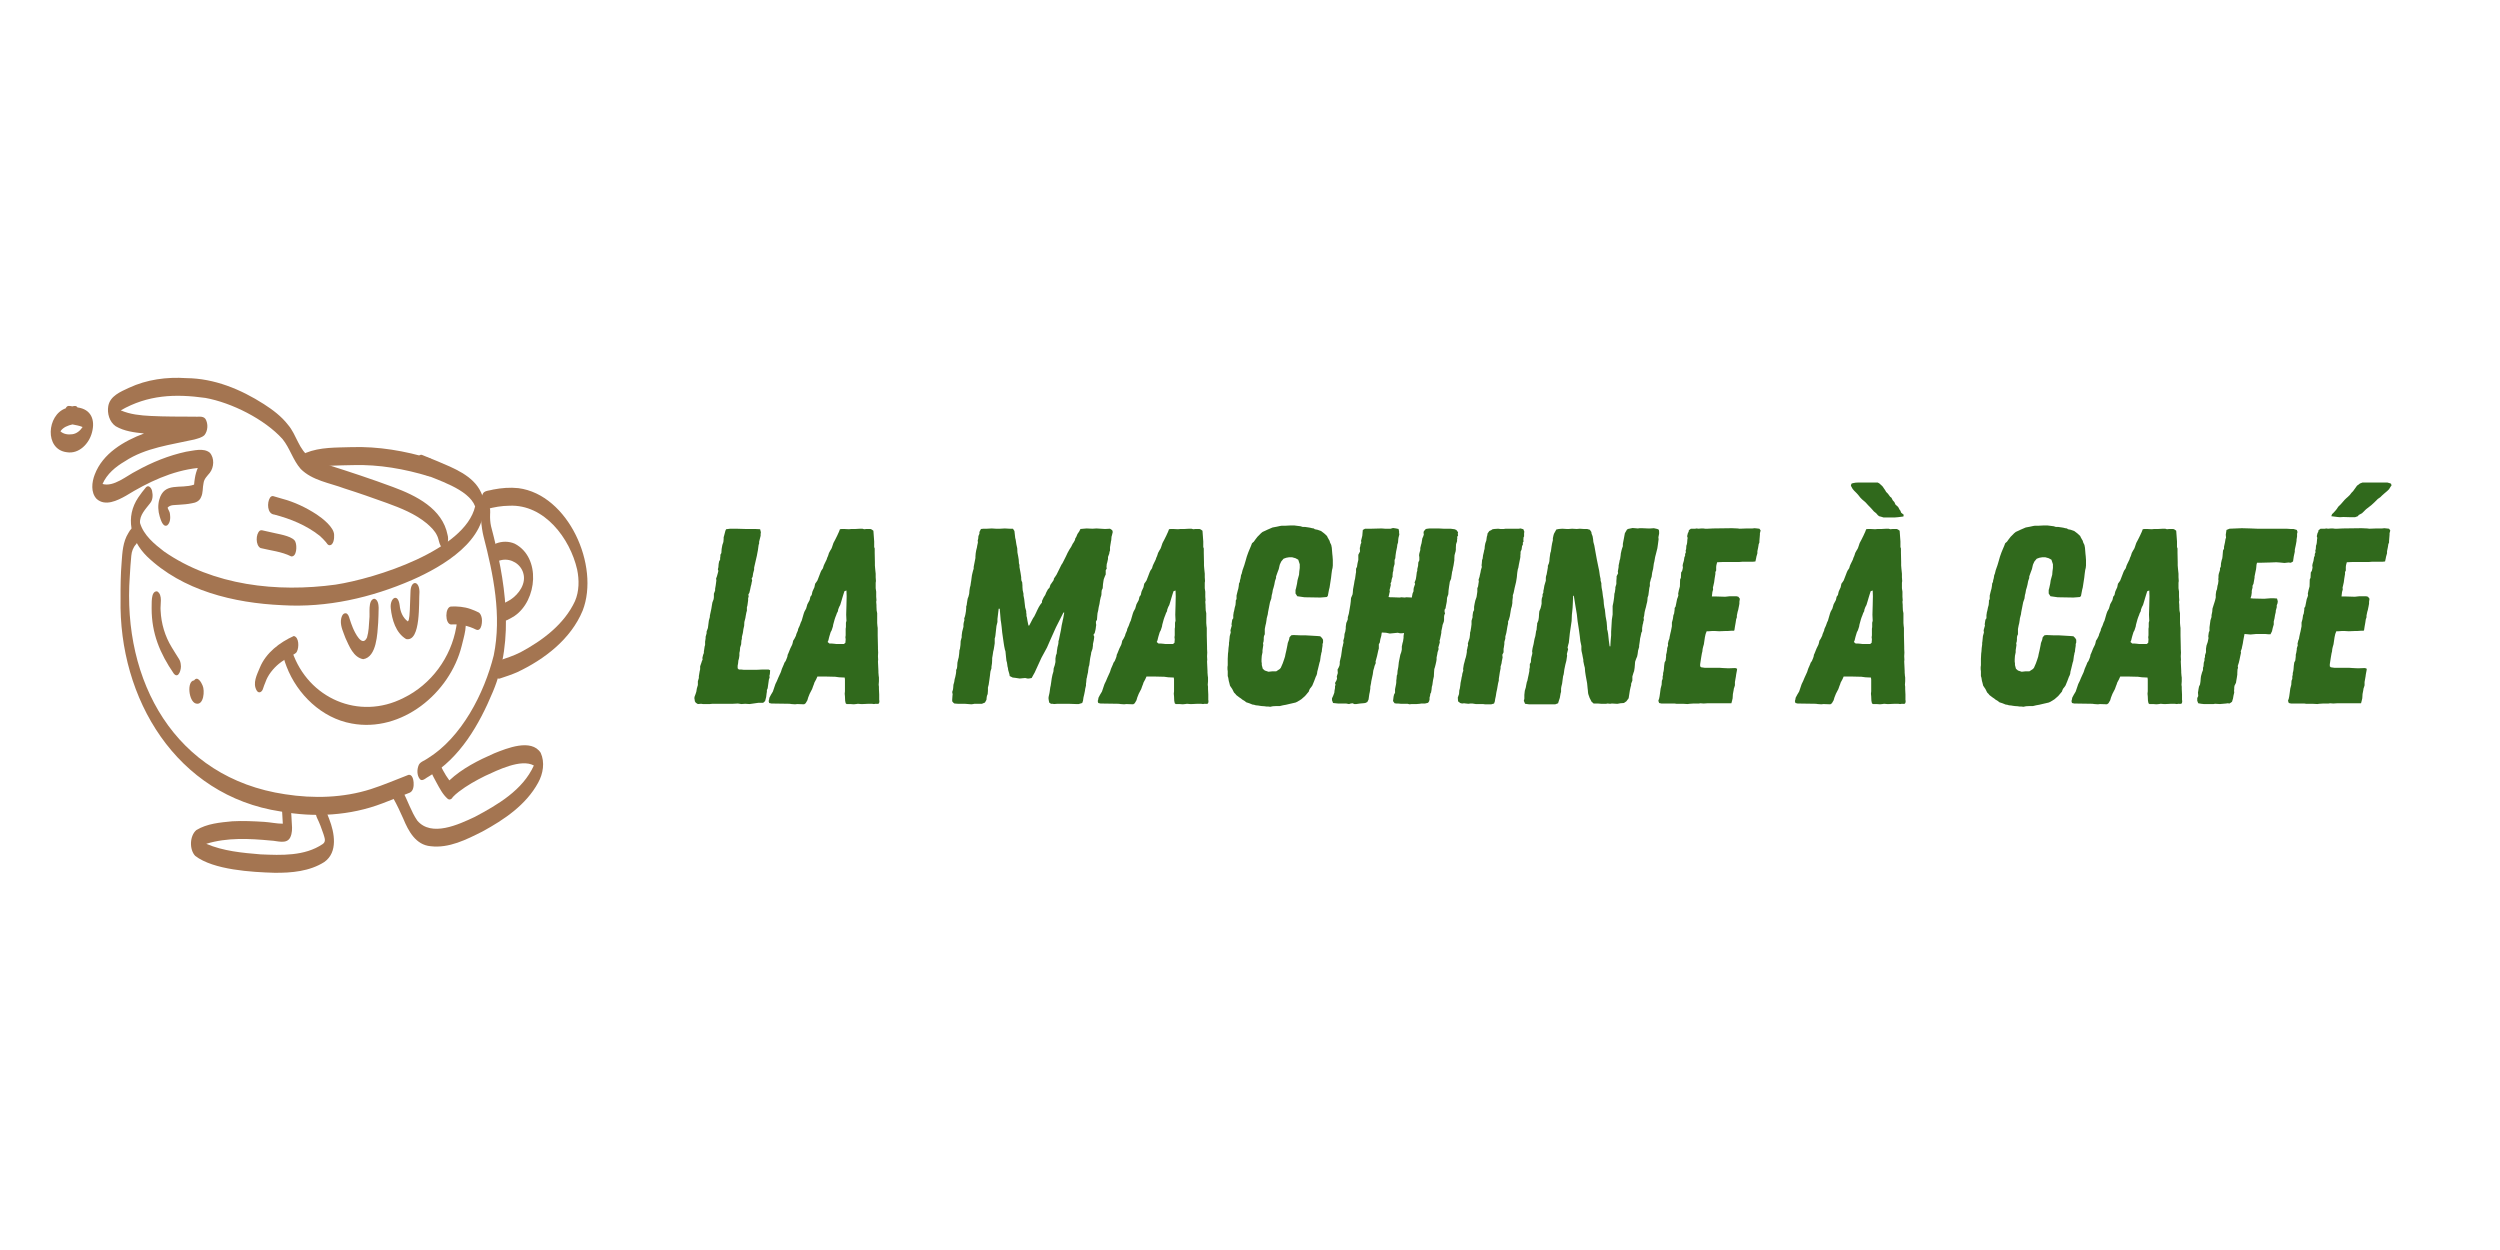 <svg xmlns="http://www.w3.org/2000/svg" xmlns:xlink="http://www.w3.org/1999/xlink" width="200" zoomAndPan="magnify" viewBox="0 0 150 75" height="100" preserveAspectRatio="xMidYMid meet" version="1.0"><defs><g/><clipPath id="dd9d0a995a"><path d="M 5 22.609 L 27 22.609 L 27 33 L 5 33 Z M 5 22.609 " clip-rule="nonzero"/></clipPath><clipPath id="547bd97967"><path d="M 28 29 L 35.656 29 L 35.656 41 L 28 41 Z M 28 29 " clip-rule="nonzero"/></clipPath><clipPath id="5bc170d60b"><path d="M 11 47 L 21 47 L 21 52.609 L 11 52.609 Z M 11 47 " clip-rule="nonzero"/></clipPath></defs><path fill="#a47551" d="M 16.938 36.312 C 14.035 36.184 10.949 35.441 8.805 33.371 C 7.836 32.406 7.5 31.023 8.301 29.84 C 8.445 29.633 8.594 29.426 8.762 29.234 C 8.93 29.062 9.098 29.305 9.125 29.465 C 9.18 29.707 9.172 29.996 9.008 30.191 C 8.738 30.543 8.363 30.91 8.402 31.383 C 8.621 32.113 9.254 32.637 9.84 33.086 C 12.793 35.141 16.641 35.555 20.133 35.078 C 22.539 34.707 27.902 33.012 28.508 30.383 C 28.105 29.32 26.203 28.801 25.23 28.355 C 24.941 28.195 24.953 27.641 25.113 27.391 C 25.156 27.328 25.234 27.258 25.316 27.293 C 25.629 27.422 25.938 27.551 26.254 27.676 C 27.207 28.082 28.383 28.527 28.852 29.523 C 28.934 29.695 28.992 29.879 29.027 30.066 C 29.281 32.406 26.566 33.992 24.719 34.801 C 22.277 35.863 19.609 36.473 16.938 36.312 Z M 16.938 36.312 " fill-opacity="1" fill-rule="nonzero"/><g clip-path="url(#dd9d0a995a)"><path fill="#a47551" d="M 26.531 32.859 C 26.344 32.707 26.34 32.355 26.227 32.141 C 26.094 31.848 25.852 31.617 25.609 31.406 C 24.91 30.828 24.055 30.488 23.211 30.18 C 22.367 29.875 21.52 29.578 20.66 29.305 C 19.781 28.977 18.73 28.828 18.043 28.137 C 17.574 27.605 17.395 26.887 16.949 26.34 C 15.871 25.148 13.895 24.16 12.324 23.875 C 10.504 23.621 8.875 23.688 7.246 24.621 C 7.809 24.867 8.43 24.926 9.035 24.957 C 9.898 25 10.766 24.996 11.633 25 C 11.859 25.027 12.172 24.926 12.328 25.137 C 12.5 25.426 12.477 25.848 12.266 26.109 C 12.102 26.262 11.867 26.309 11.656 26.371 C 10.242 26.691 8.738 26.859 7.496 27.676 C 6.941 28 6.414 28.434 6.152 29.039 C 6.824 29.234 7.602 28.543 8.18 28.258 C 9.113 27.738 10.121 27.328 11.168 27.102 C 11.605 27.043 12.219 26.852 12.59 27.164 C 12.875 27.484 12.844 28.035 12.59 28.367 C 12.441 28.551 12.25 28.723 12.215 28.973 C 12.148 29.258 12.195 29.566 12.062 29.832 C 11.973 30.059 11.746 30.164 11.52 30.195 C 11.262 30.25 11 30.27 10.742 30.285 C 10.508 30.312 10.219 30.266 10.055 30.461 C 10.094 30.594 10.191 30.699 10.199 30.844 C 10.23 31.07 10.223 31.367 10.031 31.523 C 9.766 31.656 9.641 31.164 9.582 30.988 C 9.484 30.664 9.465 30.312 9.555 29.984 C 9.852 28.891 10.828 29.363 11.645 29.078 C 11.656 28.945 11.672 28.809 11.695 28.676 C 11.727 28.473 11.785 28.27 11.867 28.078 C 10.312 28.246 8.871 28.938 7.555 29.746 C 7.043 30.035 6.309 30.398 5.797 29.934 C 5.434 29.547 5.508 28.93 5.684 28.473 C 6.164 27.203 7.43 26.465 8.641 26.008 C 8.059 25.949 7.453 25.875 6.941 25.574 C 6.566 25.316 6.422 24.805 6.496 24.367 C 6.602 23.758 7.234 23.504 7.734 23.27 C 8.812 22.766 10.004 22.609 11.184 22.688 C 12.859 22.703 14.438 23.355 15.832 24.246 C 16.367 24.59 16.887 24.98 17.277 25.484 C 17.801 26.086 17.922 27.004 18.617 27.445 C 18.945 27.648 19.312 27.766 19.676 27.895 C 20.988 28.312 22.293 28.742 23.586 29.223 C 24.965 29.734 26.547 30.516 26.855 32.098 C 26.934 32.328 26.875 32.996 26.531 32.859 Z M 26.531 32.859 " fill-opacity="1" fill-rule="nonzero"/></g><path fill="#a47551" d="M 19.738 32.711 C 19.652 32.684 19.613 32.598 19.559 32.531 C 19.441 32.395 19.316 32.262 19.18 32.145 C 18.383 31.516 17.434 31.129 16.461 30.875 C 16.02 30.836 16.016 30.148 16.199 29.863 C 16.246 29.797 16.316 29.742 16.402 29.77 C 16.574 29.816 16.75 29.867 16.922 29.922 C 17.66 30.117 18.359 30.449 19 30.867 C 19.359 31.105 20.039 31.637 20.047 32.09 C 20.062 32.293 20.02 32.75 19.738 32.711 Z M 19.738 32.711 " fill-opacity="1" fill-rule="nonzero"/><path fill="#a47551" d="M 17.469 33.383 C 16.898 33.094 16.246 33.035 15.633 32.883 C 15.328 32.727 15.336 32.035 15.59 31.84 C 15.633 31.812 15.672 31.809 15.719 31.816 C 15.996 31.879 16.27 31.938 16.543 32 C 16.84 32.066 17.652 32.207 17.73 32.531 C 17.824 32.75 17.809 33.426 17.469 33.383 Z M 17.469 33.383 " fill-opacity="1" fill-rule="nonzero"/><path fill="#a47551" d="M 4.004 27.133 C 2.656 26.965 2.812 24.891 3.941 24.5 C 4.035 24.301 4.164 24.352 4.34 24.383 C 4.453 24.352 4.582 24.328 4.648 24.445 C 5.473 24.555 5.719 25.195 5.52 25.941 C 5.352 26.613 4.742 27.258 4.004 27.133 Z M 4.332 26.055 C 4.598 26.023 4.812 25.84 4.957 25.621 C 4.762 25.539 4.551 25.508 4.348 25.465 C 4.074 25.527 3.785 25.637 3.625 25.879 C 3.812 26.051 4.086 26.09 4.332 26.055 Z M 4.332 26.055 " fill-opacity="1" fill-rule="nonzero"/><path fill="#a47551" d="M 25.746 28.582 C 24.27 28.133 22.742 27.863 21.195 27.906 C 20.34 27.938 19.465 27.883 18.641 28.16 C 18.492 28.207 18.344 28.316 18.234 28.137 C 18.07 27.891 18.059 27.324 18.348 27.172 C 19.215 26.82 20.168 26.859 21.086 26.828 C 22.699 26.777 24.297 27.051 25.836 27.52 C 26.152 27.637 26.148 28.625 25.746 28.582 Z M 25.746 28.582 " fill-opacity="1" fill-rule="nonzero"/><path fill="#a47551" d="M 16.836 48.688 C 10.586 47.742 7.109 41.918 7.234 35.922 C 7.23 35.199 7.238 34.473 7.297 33.75 C 7.34 33.145 7.371 32.508 7.703 31.98 C 8.184 31.082 8.512 32.254 8.16 32.66 C 7.988 32.844 7.902 33.09 7.879 33.336 C 7.84 33.742 7.809 34.152 7.789 34.559 C 7.328 40.863 10.488 46.672 17.109 47.656 C 18.816 47.922 20.598 47.875 22.25 47.348 C 23.016 47.102 23.758 46.781 24.508 46.492 C 24.734 46.449 24.805 46.766 24.816 46.938 C 24.832 47.152 24.809 47.445 24.598 47.555 C 24.047 47.77 23.504 47.992 22.953 48.199 C 21.012 48.945 18.871 49.059 16.836 48.688 Z M 16.836 48.688 " fill-opacity="1" fill-rule="nonzero"/><path fill="#a47551" d="M 25.195 46.75 C 25.004 46.52 25.012 46.156 25.129 45.891 C 25.223 45.703 25.477 45.637 25.641 45.516 C 27.695 44.258 29.055 41.605 29.625 39.32 C 30.109 36.934 29.609 34.488 29.008 32.168 C 28.895 31.711 28.75 30.648 28.984 30.254 C 29.117 30.055 29.305 30.176 29.359 30.371 C 29.418 30.527 29.418 30.695 29.406 30.859 C 29.398 31.098 29.41 31.332 29.461 31.566 C 30.309 34.785 30.91 38.332 29.574 41.504 C 28.758 43.465 27.613 45.469 25.742 46.578 C 25.582 46.648 25.34 46.922 25.195 46.75 Z M 25.195 46.75 " fill-opacity="1" fill-rule="nonzero"/><g clip-path="url(#547bd97967)"><path fill="#a47551" d="M 29.777 40.617 C 29.617 40.383 29.602 39.797 29.891 39.652 C 30.348 39.5 30.809 39.352 31.238 39.133 C 32.555 38.426 33.859 37.453 34.5 36.066 C 34.754 35.473 34.758 34.797 34.629 34.172 C 34.203 32.301 32.66 30.246 30.562 30.344 C 30.102 30.348 29.641 30.426 29.195 30.551 C 28.969 30.59 28.902 30.277 28.887 30.109 C 28.871 29.93 28.895 29.738 28.992 29.586 C 29.102 29.426 29.422 29.43 29.598 29.371 C 30.094 29.277 30.602 29.234 31.105 29.289 C 34.105 29.68 36 33.953 34.961 36.633 C 34.254 38.348 32.664 39.566 31.023 40.336 C 30.684 40.484 30.332 40.598 29.98 40.715 C 29.898 40.742 29.82 40.684 29.777 40.617 Z M 29.777 40.617 " fill-opacity="1" fill-rule="nonzero"/></g><path fill="#a47551" d="M 30.234 37.168 C 30.035 36.918 30.043 36.52 30.199 36.254 C 30.223 36.215 30.258 36.18 30.301 36.16 C 30.414 36.105 30.523 36.047 30.629 35.98 C 31.137 35.648 31.586 35.008 31.395 34.383 C 31.242 33.84 30.668 33.496 30.117 33.598 C 30.023 33.613 29.934 33.645 29.84 33.68 C 29.617 33.719 29.547 33.402 29.531 33.234 C 29.52 33.02 29.539 32.723 29.754 32.613 C 30.113 32.469 30.527 32.465 30.883 32.621 C 32.469 33.441 32.242 36.031 30.867 36.961 C 30.738 37.047 30.574 37.133 30.441 37.199 C 30.375 37.246 30.285 37.227 30.234 37.168 Z M 30.234 37.168 " fill-opacity="1" fill-rule="nonzero"/><path fill="#a47551" d="M 21.793 39.551 C 21.203 39.445 20.953 38.766 20.727 38.281 C 20.605 37.938 20.434 37.609 20.453 37.242 C 20.469 37.07 20.539 36.762 20.766 36.797 C 20.895 36.844 20.938 37 20.973 37.117 C 21.031 37.297 21.09 37.477 21.164 37.652 C 21.285 37.945 21.727 38.875 22.02 38.254 C 22.125 37.895 22.137 37.52 22.16 37.148 C 22.211 36.832 22.055 36.012 22.449 35.922 C 22.676 35.961 22.715 36.273 22.719 36.461 C 22.715 36.762 22.707 37.062 22.691 37.363 C 22.641 38.012 22.609 39.422 21.793 39.551 Z M 21.793 39.551 " fill-opacity="1" fill-rule="nonzero"/><path fill="#a47551" d="M 24.367 38.344 C 23.746 37.973 23.516 37.176 23.445 36.492 C 23.379 35.898 23.875 35.531 23.98 36.32 C 24.012 36.68 24.164 37.066 24.469 37.285 C 24.582 37.207 24.57 36.73 24.59 36.582 C 24.609 36.227 24.621 35.871 24.629 35.516 C 24.637 34.805 25.16 34.805 25.168 35.516 C 25.117 36.09 25.273 38.527 24.367 38.344 Z M 24.367 38.344 " fill-opacity="1" fill-rule="nonzero"/><path fill="#a47551" d="M 21.098 43.41 C 19.309 43.09 17.836 41.664 17.195 39.996 C 17.086 39.688 16.938 39.363 17 39.027 C 17.016 38.871 17.137 38.574 17.34 38.688 C 17.473 38.781 17.492 38.957 17.535 39.102 C 18.492 41.906 21.539 43.238 24.207 41.879 C 25.875 41.07 27.066 39.441 27.375 37.621 C 27.422 37.41 27.422 36.84 27.762 36.973 C 28.16 37.305 27.797 38.305 27.703 38.75 C 26.996 41.594 24.098 43.973 21.098 43.41 Z M 21.098 43.41 " fill-opacity="1" fill-rule="nonzero"/><path fill="#a47551" d="M 15.406 41.438 C 15.137 40.992 15.418 40.48 15.594 40.051 C 15.957 39.168 16.781 38.543 17.629 38.16 C 17.953 38.23 17.941 38.848 17.82 39.082 C 17.758 39.238 17.574 39.27 17.445 39.359 C 17.199 39.508 16.949 39.648 16.727 39.832 C 16.387 40.113 16.066 40.516 15.93 40.922 C 15.875 41.051 15.824 41.188 15.781 41.32 C 15.734 41.504 15.535 41.645 15.406 41.438 Z M 15.406 41.438 " fill-opacity="1" fill-rule="nonzero"/><path fill="#a47551" d="M 28.566 37.777 C 28.098 37.539 27.578 37.434 27.055 37.469 C 26.691 37.422 26.691 36.441 27.055 36.391 C 27.449 36.375 27.852 36.406 28.23 36.539 C 28.402 36.598 28.57 36.672 28.734 36.754 C 28.82 36.816 28.863 36.922 28.891 37.02 C 28.961 37.23 28.914 37.926 28.566 37.777 Z M 28.566 37.777 " fill-opacity="1" fill-rule="nonzero"/><path fill="#a47551" d="M 10.426 40.414 C 9.594 39.199 9.098 38.008 9.098 36.512 C 9.117 36.246 9.027 35.457 9.426 35.48 C 9.789 35.688 9.598 36.289 9.637 36.637 C 9.672 37.414 9.898 38.176 10.305 38.84 C 10.445 39.078 10.598 39.309 10.742 39.543 C 10.809 39.648 10.84 39.77 10.848 39.891 C 10.898 40.125 10.719 40.77 10.426 40.414 Z M 10.426 40.414 " fill-opacity="1" fill-rule="nonzero"/><path fill="#a47551" d="M 11.75 42.211 C 11.316 42.09 11.195 40.852 11.648 40.824 C 11.852 40.535 12.082 40.945 12.156 41.133 C 12.297 41.43 12.23 42.348 11.75 42.211 Z M 11.75 42.211 " fill-opacity="1" fill-rule="nonzero"/><g clip-path="url(#5bc170d60b)"><path fill="#a47551" d="M 16.465 52.367 C 15.098 52.328 12.812 52.195 11.715 51.355 C 11.352 50.977 11.375 50.148 11.781 49.805 C 12.422 49.414 13.203 49.348 13.938 49.277 C 14.574 49.242 15.215 49.273 15.852 49.312 C 16.227 49.336 16.594 49.422 16.969 49.422 C 16.953 49.152 16.934 48.879 16.922 48.609 C 16.914 48.418 16.895 48.223 16.961 48.039 C 17.012 47.855 17.207 47.719 17.34 47.922 C 17.406 48.023 17.438 48.148 17.445 48.27 C 17.465 48.668 17.492 49.066 17.512 49.461 C 17.535 49.723 17.531 49.996 17.418 50.238 C 17.203 50.68 16.633 50.445 16.25 50.434 C 14.965 50.312 13.625 50.242 12.375 50.629 C 13.398 51.066 14.535 51.172 15.637 51.262 C 16.883 51.316 18.281 51.375 19.359 50.645 C 19.586 50.492 19.469 50.262 19.41 50.051 C 19.301 49.719 19.176 49.387 19.02 49.07 C 18.898 48.832 18.887 48.219 19.211 48.152 C 19.43 48.133 19.664 48.957 19.754 49.148 C 20.07 49.961 20.289 51.133 19.461 51.719 C 18.582 52.281 17.484 52.379 16.465 52.367 Z M 16.465 52.367 " fill-opacity="1" fill-rule="nonzero"/></g><path fill="#a47551" d="M 25.836 50.773 C 24.945 50.695 24.504 49.863 24.199 49.125 C 24.012 48.703 23.816 48.285 23.59 47.883 C 23.465 47.645 23.453 47.031 23.777 46.961 C 23.969 46.977 24.051 47.309 24.145 47.449 C 24.469 48.031 24.66 48.688 25.039 49.238 C 25.887 50.238 27.52 49.469 28.484 49.016 C 29.863 48.285 31.367 47.406 32.031 45.93 C 31.262 45.504 29.848 46.215 29.105 46.555 C 28.555 46.828 28.016 47.129 27.527 47.504 C 27.371 47.629 27.293 47.691 27.172 47.82 C 27.113 47.941 26.977 48.023 26.859 47.926 C 26.559 47.664 26.375 47.293 26.184 46.945 C 25.969 46.531 25.645 46.059 25.879 45.582 C 25.973 45.379 26.168 45.375 26.262 45.582 C 26.469 46.008 26.672 46.445 26.961 46.824 C 27.734 46.102 28.695 45.621 29.656 45.199 C 30.414 44.895 31.879 44.297 32.441 45.168 C 32.703 45.738 32.586 46.43 32.289 46.961 C 31.562 48.297 30.25 49.18 28.945 49.891 C 27.984 50.375 26.941 50.906 25.836 50.773 Z M 25.836 50.773 " fill-opacity="1" fill-rule="nonzero"/><g fill="#30691c" fill-opacity="1"><g transform="translate(41.212, 42.227)"><g><path d="M 0.66 0.016 L 0.855 0 L 0.961 0.016 L 1.379 0.016 L 1.531 0 L 2.762 0 L 3.062 -0.016 L 3.27 0.016 L 3.496 0 L 3.766 0.016 L 4.098 -0.031 L 4.293 -0.059 L 4.578 -0.059 L 4.695 -0.164 L 4.758 -0.406 L 4.785 -0.629 L 4.801 -0.719 L 4.801 -0.824 L 4.848 -0.93 L 4.922 -1.457 L 4.965 -1.574 L 4.953 -1.68 L 4.98 -1.785 L 4.996 -2.012 L 4.906 -2.055 L 4.516 -2.055 L 4.188 -2.039 L 3.406 -2.039 L 3.27 -2.055 L 3.121 -2.055 L 3.047 -2.129 L 3.047 -2.281 L 3.074 -2.43 L 3.09 -2.598 L 3.121 -2.699 L 3.137 -2.789 L 3.152 -2.895 L 3.152 -3.047 L 3.18 -3.18 L 3.195 -3.375 L 3.258 -3.57 L 3.27 -3.781 L 3.301 -3.902 L 3.301 -4.008 L 3.359 -4.246 L 3.375 -4.352 L 3.391 -4.473 L 3.438 -4.68 L 3.449 -4.906 L 3.512 -5.148 L 3.527 -5.25 L 3.57 -5.477 L 3.602 -5.582 L 3.602 -5.793 L 3.633 -5.898 L 3.676 -6.211 L 3.676 -6.332 L 3.707 -6.438 L 3.691 -6.559 L 3.75 -6.66 L 3.797 -6.855 L 3.84 -7.066 L 3.871 -7.172 L 3.887 -7.277 L 3.918 -7.398 L 3.887 -7.516 L 3.945 -7.621 L 3.977 -7.832 L 4.035 -8.043 L 4.035 -8.164 L 4.082 -8.371 L 4.203 -8.898 L 4.23 -9.047 L 4.262 -9.211 L 4.305 -9.527 L 4.336 -9.617 L 4.336 -9.723 L 4.426 -10.082 L 4.426 -10.188 L 4.441 -10.293 L 4.395 -10.473 L 4.098 -10.488 L 3.512 -10.488 L 2.957 -10.504 L 2.598 -10.504 L 2.355 -10.473 L 2.312 -10.383 L 2.234 -10.082 L 2.207 -9.992 L 2.207 -9.887 L 2.191 -9.707 L 2.129 -9.527 L 2.086 -9.289 L 2.07 -9.047 L 2.012 -8.941 L 2.012 -8.852 L 1.996 -8.746 L 1.996 -8.645 L 1.938 -8.551 L 1.906 -8.387 L 1.891 -8.191 L 1.859 -8.074 L 1.891 -7.969 L 1.859 -7.848 L 1.801 -7.637 L 1.754 -7.516 L 1.77 -7.398 L 1.727 -7.082 L 1.695 -6.902 L 1.695 -6.797 L 1.621 -6.602 L 1.621 -6.391 L 1.605 -6.273 L 1.531 -6.078 L 1.5 -5.898 L 1.469 -5.703 L 1.379 -5.281 L 1.379 -5.207 L 1.32 -4.996 L 1.262 -4.547 L 1.184 -4.336 L 1.184 -4.23 L 1.125 -4.02 L 1.125 -3.93 L 1.109 -3.824 L 1.094 -3.734 L 1.094 -3.527 L 1.066 -3.438 L 1.035 -3.227 L 1.02 -3.137 L 1.02 -3.047 L 0.977 -2.941 L 0.93 -2.746 L 0.945 -2.656 L 0.898 -2.551 L 0.871 -2.461 L 0.797 -2.25 L 0.797 -2.07 L 0.766 -1.938 L 0.734 -1.742 L 0.719 -1.652 L 0.719 -1.547 L 0.66 -1.352 L 0.66 -1.125 L 0.602 -0.93 L 0.586 -0.84 L 0.57 -0.734 L 0.523 -0.586 L 0.465 -0.434 L 0.449 -0.344 L 0.465 -0.254 L 0.48 -0.148 L 0.539 -0.059 Z M 0.66 0.016 "/></g></g></g><g fill="#30691c" fill-opacity="1"><g transform="translate(46.494, 42.227)"><g><path d="M 1.215 0.031 L 1.336 0.016 L 1.754 0.031 L 1.844 -0.031 L 1.906 -0.137 L 1.949 -0.211 L 1.996 -0.375 L 2.086 -0.602 L 2.234 -0.887 L 2.297 -1.066 L 2.34 -1.172 L 2.371 -1.273 L 2.477 -1.469 L 2.551 -1.637 L 2.957 -1.637 L 3.617 -1.621 L 3.855 -1.59 L 4.188 -1.574 L 4.203 -1.457 L 4.203 -0.75 L 4.188 -0.602 L 4.203 -0.449 L 4.215 -0.18 L 4.246 -0.031 L 4.305 0.016 L 4.531 0.016 L 4.727 0.031 L 4.875 0.016 L 4.98 0 L 5.16 0.016 L 5.281 0.016 L 5.613 0 L 5.82 0 L 5.941 0.016 L 6.047 0 C 6.105 0 6.152 0.016 6.211 0 C 6.285 -0.047 6.273 -0.18 6.258 -0.238 L 6.258 -0.555 L 6.242 -0.887 L 6.242 -1.02 L 6.227 -1.141 L 6.242 -1.352 L 6.242 -1.574 L 6.227 -1.68 L 6.211 -1.875 L 6.211 -1.965 L 6.184 -2.535 L 6.195 -2.641 L 6.184 -2.852 L 6.195 -3.074 L 6.184 -3.301 L 6.184 -3.406 L 6.168 -4.098 L 6.168 -4.547 L 6.152 -4.668 L 6.137 -4.848 L 6.137 -5.434 L 6.105 -5.598 L 6.094 -5.836 L 6.094 -5.926 L 6.078 -6.121 L 6.094 -6.211 L 6.078 -6.422 L 6.078 -6.723 L 6.047 -6.934 L 6.047 -7.262 L 6.062 -7.367 L 6.047 -7.594 L 6.047 -7.801 L 6.016 -8.102 L 6 -8.297 L 6 -8.508 L 5.988 -9.047 L 5.988 -9.316 L 5.957 -9.406 L 5.957 -9.738 L 5.91 -10.383 L 5.809 -10.457 L 5.73 -10.488 L 5.492 -10.488 L 5.355 -10.473 L 5.25 -10.504 L 5.117 -10.504 L 4.832 -10.488 L 4.59 -10.488 L 4.441 -10.473 L 4.156 -10.488 L 4.008 -10.488 L 3.902 -10.473 L 3.84 -10.309 L 3.797 -10.219 L 3.75 -10.113 L 3.617 -9.844 L 3.512 -9.648 L 3.422 -9.379 L 3.391 -9.305 L 3.332 -9.211 L 3.242 -9.047 L 3.211 -8.941 L 3.18 -8.852 L 3.137 -8.762 L 3.105 -8.656 L 2.973 -8.387 L 2.926 -8.281 L 2.883 -8.133 L 2.789 -7.996 L 2.746 -7.906 L 2.672 -7.711 L 2.551 -7.398 L 2.492 -7.309 L 2.414 -7.203 L 2.371 -6.992 L 2.281 -6.797 L 2.25 -6.723 L 2.207 -6.527 L 2.129 -6.422 L 2.086 -6.227 L 2.039 -6.137 L 1.949 -5.973 L 1.875 -5.715 L 1.77 -5.523 L 1.727 -5.402 L 1.605 -4.98 L 1.559 -4.891 L 1.484 -4.68 L 1.441 -4.59 L 1.395 -4.488 L 1.379 -4.395 L 1.289 -4.188 L 1.262 -4.082 L 1.172 -3.902 L 1.094 -3.781 L 1.066 -3.645 L 1.035 -3.543 L 0.93 -3.332 L 0.887 -3.227 L 0.809 -3.031 L 0.766 -2.941 L 0.75 -2.836 L 0.719 -2.746 L 0.645 -2.566 L 0.57 -2.461 L 0.539 -2.371 L 0.422 -2.102 L 0.359 -1.906 L 0.195 -1.547 L 0.121 -1.367 L 0.031 -1.184 L -0.121 -0.734 L -0.238 -0.539 L -0.332 -0.359 L -0.344 -0.27 L -0.375 -0.164 L -0.344 -0.047 L -0.211 -0.016 L 0.887 0 L 0.992 0.016 Z M 3.691 -3.586 L 3.555 -3.602 L 3.391 -3.617 L 3.27 -3.617 L 3.164 -3.707 L 3.211 -3.812 L 3.242 -3.945 L 3.27 -4.051 L 3.348 -4.305 L 3.406 -4.41 L 3.48 -4.637 L 3.496 -4.742 L 3.586 -5.07 L 3.633 -5.207 L 3.676 -5.312 L 3.723 -5.445 L 3.781 -5.551 L 3.797 -5.656 L 3.855 -5.809 L 3.918 -5.926 L 3.992 -6.168 L 4.035 -6.316 L 4.109 -6.559 L 4.172 -6.754 L 4.293 -6.797 L 4.305 -6.453 L 4.293 -5.91 L 4.277 -5.34 L 4.293 -4.98 L 4.262 -4.863 L 4.262 -4.605 L 4.246 -4.5 L 4.246 -4.109 L 4.23 -3.992 L 4.246 -3.871 L 4.23 -3.66 L 4.141 -3.586 Z M 3.691 -3.586 "/></g></g></g><g fill="#30691c" fill-opacity="1"><g transform="translate(53.185, 42.227)"><g/></g></g><g fill="#30691c" fill-opacity="1"><g transform="translate(56.546, 42.227)"><g><path d="M 1.742 0.031 L 1.844 0.016 L 1.922 0 L 2.371 0 L 2.551 -0.074 L 2.641 -0.238 L 2.656 -0.391 L 2.672 -0.48 L 2.715 -0.586 L 2.73 -0.781 L 2.73 -0.977 L 2.777 -1.156 L 2.789 -1.246 L 2.82 -1.457 L 2.852 -1.695 L 2.867 -1.832 L 2.883 -1.949 L 2.941 -2.129 L 2.941 -2.219 L 2.973 -2.43 L 2.984 -2.641 L 2.984 -2.746 L 3.016 -2.926 L 3.047 -3.137 L 3.074 -3.242 L 3.09 -3.332 L 3.121 -3.527 L 3.137 -3.633 L 3.137 -3.918 L 3.164 -4.008 L 3.18 -4.109 L 3.242 -4.668 L 3.301 -4.906 L 3.301 -5.086 L 3.375 -5.703 L 3.438 -5.703 L 3.496 -5.012 L 3.512 -4.922 L 3.527 -4.816 L 3.555 -4.59 L 3.586 -4.277 L 3.676 -3.645 L 3.707 -3.449 L 3.75 -3.242 L 3.781 -3.152 L 3.812 -2.836 L 3.84 -2.582 L 3.871 -2.477 L 3.887 -2.371 L 3.902 -2.25 L 3.93 -2.145 L 3.945 -2.027 L 4.02 -1.77 L 4.035 -1.664 L 4.215 -1.574 L 4.352 -1.559 L 4.637 -1.516 L 4.965 -1.547 L 5.102 -1.516 L 5.191 -1.516 L 5.355 -1.547 L 5.434 -1.695 L 5.535 -1.875 L 5.941 -2.762 L 6.273 -3.375 L 6.469 -3.824 L 6.812 -4.59 L 7.262 -5.477 L 7.309 -5.477 L 7.246 -5.117 L 7.219 -5.012 L 7.203 -4.922 L 7.156 -4.711 L 7.113 -4.441 L 6.992 -3.855 L 6.961 -3.75 L 6.961 -3.66 L 6.945 -3.555 L 6.902 -3.391 L 6.887 -3.285 L 6.871 -3.195 L 6.855 -3.016 L 6.812 -2.91 L 6.781 -2.715 L 6.781 -2.504 L 6.738 -2.312 L 6.676 -2.129 L 6.66 -1.938 L 6.602 -1.742 L 6.559 -1.531 L 6.527 -1.305 L 6.496 -1.094 L 6.469 -0.977 L 6.438 -0.75 L 6.422 -0.645 L 6.375 -0.434 L 6.363 -0.344 L 6.375 -0.238 L 6.406 -0.074 L 6.512 0 L 6.617 0 L 6.691 0.016 L 6.902 0 L 7.562 0 L 8.012 0.016 L 8.176 0.016 L 8.387 -0.047 L 8.434 -0.18 L 8.461 -0.375 L 8.508 -0.57 L 8.551 -0.781 L 8.566 -0.898 L 8.613 -1.094 L 8.613 -1.199 L 8.629 -1.305 L 8.645 -1.5 L 8.672 -1.59 L 8.688 -1.695 L 8.734 -1.891 L 8.746 -2.012 L 8.777 -2.219 L 8.809 -2.312 L 8.836 -2.52 L 8.852 -2.641 L 8.867 -2.746 L 8.914 -2.973 L 8.926 -3.074 L 9.004 -3.301 L 9.031 -3.496 L 9.031 -3.586 L 9.078 -3.797 L 9.109 -4.02 L 9.062 -4.141 L 9.137 -4.246 L 9.184 -4.441 L 9.199 -4.531 L 9.211 -4.637 L 9.227 -4.727 L 9.211 -4.832 L 9.211 -4.938 L 9.273 -5.043 L 9.289 -5.266 L 9.305 -5.434 L 9.348 -5.613 L 9.363 -5.715 L 9.379 -5.809 L 9.422 -5.988 L 9.453 -6.195 L 9.496 -6.391 L 9.527 -6.48 L 9.543 -6.586 L 9.543 -6.676 L 9.559 -6.812 L 9.617 -6.934 L 9.633 -7.172 L 9.664 -7.383 L 9.68 -7.473 L 9.754 -7.668 L 9.797 -7.758 L 9.797 -8.012 L 9.859 -8.117 L 9.844 -8.207 L 9.859 -8.387 L 9.887 -8.477 L 9.934 -8.688 L 9.934 -8.809 L 10.008 -9.004 L 10.023 -9.109 L 10.055 -9.199 L 10.055 -9.406 L 10.066 -9.453 L 10.082 -9.559 L 10.098 -9.648 L 10.113 -9.754 L 10.129 -9.812 L 10.145 -10.023 L 10.172 -10.113 L 10.219 -10.309 L 10.188 -10.414 L 10.055 -10.504 L 9.754 -10.488 L 9.242 -10.52 L 9.004 -10.504 L 8.645 -10.52 L 8.281 -10.488 L 8.207 -10.34 L 8.102 -10.188 L 8.027 -10.008 L 7.969 -9.918 L 7.953 -9.828 L 7.922 -9.77 L 7.879 -9.691 L 7.816 -9.602 L 7.727 -9.422 L 7.621 -9.258 L 7.504 -9.047 L 7.414 -8.852 L 7.203 -8.434 L 7.141 -8.344 L 6.844 -7.742 L 6.691 -7.516 L 6.676 -7.426 L 6.617 -7.336 L 6.48 -7.141 L 6.422 -6.961 L 6.332 -6.871 L 6.227 -6.676 L 6.168 -6.527 L 6.078 -6.391 L 5.973 -6.168 L 5.973 -6.078 L 5.867 -5.941 L 5.777 -5.793 L 5.672 -5.582 L 5.625 -5.477 L 5.508 -5.238 L 5.445 -5.148 L 5.402 -5.07 L 5.207 -4.695 L 5.16 -4.695 L 5.102 -4.98 L 5.07 -5.176 L 5.043 -5.266 L 5.043 -5.371 L 5.027 -5.477 L 5.027 -5.566 L 4.965 -5.777 L 4.906 -6.285 L 4.863 -6.496 L 4.863 -6.602 L 4.816 -6.812 L 4.801 -7.008 L 4.801 -7.098 L 4.785 -7.293 L 4.742 -7.383 L 4.727 -7.488 L 4.727 -7.594 L 4.695 -7.801 L 4.68 -7.891 L 4.621 -8.207 L 4.621 -8.328 L 4.59 -8.434 L 4.578 -8.645 L 4.547 -8.836 L 4.5 -9.078 L 4.488 -9.332 L 4.441 -9.543 L 4.426 -9.633 L 4.395 -9.844 L 4.367 -9.949 L 4.32 -10.367 L 4.23 -10.504 L 4.035 -10.504 L 3.734 -10.52 L 3.465 -10.504 L 3.211 -10.504 L 2.957 -10.52 L 2.672 -10.504 L 2.461 -10.504 L 2.312 -10.488 L 2.219 -10.309 L 2.219 -10.203 L 2.16 -10.066 L 2.145 -9.902 L 2.117 -9.797 L 2.129 -9.68 L 2.086 -9.484 L 2.07 -9.379 L 2.027 -9.211 L 1.996 -9.031 L 1.98 -8.836 L 1.98 -8.746 L 1.891 -8.297 L 1.875 -8.207 L 1.875 -8.102 L 1.844 -8.012 L 1.816 -7.906 L 1.77 -7.711 L 1.754 -7.594 L 1.727 -7.383 L 1.711 -7.293 L 1.68 -7.082 L 1.652 -6.992 L 1.621 -6.797 L 1.605 -6.602 L 1.559 -6.422 L 1.516 -6.316 L 1.5 -6.227 L 1.469 -6.031 L 1.457 -5.926 L 1.426 -5.836 L 1.426 -5.73 L 1.41 -5.551 L 1.379 -5.371 L 1.352 -5.25 L 1.305 -5.117 L 1.32 -5.027 L 1.273 -4.848 L 1.262 -4.758 L 1.262 -4.621 L 1.184 -4.32 L 1.156 -4.109 L 1.156 -3.992 L 1.094 -3.766 L 1.082 -3.527 L 1.051 -3.301 L 1.02 -3.211 L 1.004 -3 L 0.992 -2.91 L 0.977 -2.789 L 0.945 -2.672 L 0.898 -2.461 L 0.887 -2.25 L 0.871 -2.129 L 0.824 -2.027 L 0.824 -1.922 L 0.809 -1.801 L 0.766 -1.59 L 0.734 -1.484 L 0.707 -1.305 L 0.66 -1.141 L 0.645 -0.945 L 0.629 -0.84 L 0.586 -0.707 L 0.613 -0.57 L 0.602 -0.48 L 0.586 -0.254 L 0.586 -0.148 L 0.66 -0.059 L 0.719 -0.016 L 0.93 0 L 1.336 0 Z M 1.742 0.031 "/></g></g></g><g fill="#30691c" fill-opacity="1"><g transform="translate(66.239, 42.227)"><g><path d="M 1.215 0.031 L 1.336 0.016 L 1.754 0.031 L 1.844 -0.031 L 1.906 -0.137 L 1.949 -0.211 L 1.996 -0.375 L 2.086 -0.602 L 2.234 -0.887 L 2.297 -1.066 L 2.34 -1.172 L 2.371 -1.273 L 2.477 -1.469 L 2.551 -1.637 L 2.957 -1.637 L 3.617 -1.621 L 3.855 -1.59 L 4.188 -1.574 L 4.203 -1.457 L 4.203 -0.75 L 4.188 -0.602 L 4.203 -0.449 L 4.215 -0.18 L 4.246 -0.031 L 4.305 0.016 L 4.531 0.016 L 4.727 0.031 L 4.875 0.016 L 4.98 0 L 5.16 0.016 L 5.281 0.016 L 5.613 0 L 5.82 0 L 5.941 0.016 L 6.047 0 C 6.105 0 6.152 0.016 6.211 0 C 6.285 -0.047 6.273 -0.18 6.258 -0.238 L 6.258 -0.555 L 6.242 -0.887 L 6.242 -1.02 L 6.227 -1.141 L 6.242 -1.352 L 6.242 -1.574 L 6.227 -1.68 L 6.211 -1.875 L 6.211 -1.965 L 6.184 -2.535 L 6.195 -2.641 L 6.184 -2.852 L 6.195 -3.074 L 6.184 -3.301 L 6.184 -3.406 L 6.168 -4.098 L 6.168 -4.547 L 6.152 -4.668 L 6.137 -4.848 L 6.137 -5.434 L 6.105 -5.598 L 6.094 -5.836 L 6.094 -5.926 L 6.078 -6.121 L 6.094 -6.211 L 6.078 -6.422 L 6.078 -6.723 L 6.047 -6.934 L 6.047 -7.262 L 6.062 -7.367 L 6.047 -7.594 L 6.047 -7.801 L 6.016 -8.102 L 6 -8.297 L 6 -8.508 L 5.988 -9.047 L 5.988 -9.316 L 5.957 -9.406 L 5.957 -9.738 L 5.91 -10.383 L 5.809 -10.457 L 5.73 -10.488 L 5.492 -10.488 L 5.355 -10.473 L 5.25 -10.504 L 5.117 -10.504 L 4.832 -10.488 L 4.59 -10.488 L 4.441 -10.473 L 4.156 -10.488 L 4.008 -10.488 L 3.902 -10.473 L 3.84 -10.309 L 3.797 -10.219 L 3.75 -10.113 L 3.617 -9.844 L 3.512 -9.648 L 3.422 -9.379 L 3.391 -9.305 L 3.332 -9.211 L 3.242 -9.047 L 3.211 -8.941 L 3.18 -8.852 L 3.137 -8.762 L 3.105 -8.656 L 2.973 -8.387 L 2.926 -8.281 L 2.883 -8.133 L 2.789 -7.996 L 2.746 -7.906 L 2.672 -7.711 L 2.551 -7.398 L 2.492 -7.309 L 2.414 -7.203 L 2.371 -6.992 L 2.281 -6.797 L 2.25 -6.723 L 2.207 -6.527 L 2.129 -6.422 L 2.086 -6.227 L 2.039 -6.137 L 1.949 -5.973 L 1.875 -5.715 L 1.77 -5.523 L 1.727 -5.402 L 1.605 -4.98 L 1.559 -4.891 L 1.484 -4.68 L 1.441 -4.59 L 1.395 -4.488 L 1.379 -4.395 L 1.289 -4.188 L 1.262 -4.082 L 1.172 -3.902 L 1.094 -3.781 L 1.066 -3.645 L 1.035 -3.543 L 0.93 -3.332 L 0.887 -3.227 L 0.809 -3.031 L 0.766 -2.941 L 0.75 -2.836 L 0.719 -2.746 L 0.645 -2.566 L 0.57 -2.461 L 0.539 -2.371 L 0.422 -2.102 L 0.359 -1.906 L 0.195 -1.547 L 0.121 -1.367 L 0.031 -1.184 L -0.121 -0.734 L -0.238 -0.539 L -0.332 -0.359 L -0.344 -0.27 L -0.375 -0.164 L -0.344 -0.047 L -0.211 -0.016 L 0.887 0 L 0.992 0.016 Z M 3.691 -3.586 L 3.555 -3.602 L 3.391 -3.617 L 3.27 -3.617 L 3.164 -3.707 L 3.211 -3.812 L 3.242 -3.945 L 3.27 -4.051 L 3.348 -4.305 L 3.406 -4.41 L 3.48 -4.637 L 3.496 -4.742 L 3.586 -5.07 L 3.633 -5.207 L 3.676 -5.312 L 3.723 -5.445 L 3.781 -5.551 L 3.797 -5.656 L 3.855 -5.809 L 3.918 -5.926 L 3.992 -6.168 L 4.035 -6.316 L 4.109 -6.559 L 4.172 -6.754 L 4.293 -6.797 L 4.305 -6.453 L 4.293 -5.91 L 4.277 -5.34 L 4.293 -4.98 L 4.262 -4.863 L 4.262 -4.605 L 4.246 -4.5 L 4.246 -4.109 L 4.23 -3.992 L 4.246 -3.871 L 4.23 -3.66 L 4.141 -3.586 Z M 3.691 -3.586 "/></g></g></g><g fill="#30691c" fill-opacity="1"><g transform="translate(72.93, 42.227)"><g><path d="M 3.285 0.18 L 3.438 0.148 L 3.633 0.137 L 3.855 0.137 L 4.051 0.09 L 4.23 0.059 L 4.41 0.016 L 4.801 -0.074 L 4.906 -0.121 L 5.148 -0.27 L 5.371 -0.465 L 5.598 -0.734 L 5.625 -0.824 L 5.672 -0.914 L 5.746 -1.004 L 5.809 -1.094 L 5.852 -1.199 L 5.926 -1.379 L 6.016 -1.621 L 6.062 -1.711 L 6.094 -1.816 L 6.105 -1.922 L 6.152 -2.102 L 6.242 -2.477 L 6.273 -2.566 L 6.316 -2.883 L 6.332 -2.941 L 6.348 -3.047 L 6.375 -3.121 L 6.391 -3.285 L 6.422 -3.48 L 6.422 -3.586 L 6.453 -3.676 L 6.453 -3.84 L 6.391 -3.945 L 6.285 -4.051 L 6.105 -4.066 L 5.371 -4.109 L 5.055 -4.109 L 4.668 -4.125 L 4.547 -4.109 L 4.441 -3.992 L 4.41 -3.84 L 4.336 -3.645 L 4.32 -3.543 L 4.293 -3.406 L 4.246 -3.18 L 4.203 -3 L 4.188 -2.926 L 4.172 -2.836 L 4.109 -2.641 L 4.035 -2.43 L 3.918 -2.16 L 3.855 -2.086 L 3.645 -1.949 L 3.422 -1.949 L 3.18 -1.922 L 2.957 -1.996 L 2.836 -2.102 L 2.777 -2.324 L 2.777 -2.43 L 2.762 -2.52 L 2.762 -2.672 L 2.777 -2.883 L 2.82 -3.09 L 2.82 -3.211 L 2.867 -3.527 L 2.852 -3.633 L 2.883 -3.734 L 2.895 -3.84 L 2.895 -3.961 L 2.91 -4.066 L 2.957 -4.172 L 2.957 -4.488 L 3 -4.711 L 3.031 -4.832 L 3.062 -5.027 L 3.074 -5.133 L 3.137 -5.371 L 3.152 -5.492 L 3.27 -6.094 L 3.348 -6.316 L 3.375 -6.527 L 3.406 -6.633 L 3.422 -6.723 L 3.438 -6.828 L 3.48 -6.961 L 3.527 -7.141 L 3.57 -7.367 L 3.633 -7.547 L 3.633 -7.637 L 3.723 -7.891 L 3.797 -8.086 L 3.855 -8.344 L 3.902 -8.449 L 3.945 -8.539 L 4.082 -8.703 L 4.246 -8.762 L 4.426 -8.793 L 4.59 -8.793 L 4.801 -8.734 L 4.965 -8.645 L 5.055 -8.371 L 5.055 -8.148 L 5.027 -7.938 L 5.012 -7.742 L 4.922 -7.414 L 4.891 -7.203 L 4.832 -6.934 L 4.801 -6.828 L 4.801 -6.617 L 4.906 -6.453 L 5.34 -6.391 L 6.285 -6.375 L 6.496 -6.391 L 6.676 -6.406 L 6.738 -6.469 L 6.812 -6.855 L 6.844 -6.977 L 6.934 -7.562 L 6.961 -7.801 L 6.992 -8.027 L 7.023 -8.148 L 7.039 -8.297 L 7.039 -8.629 L 7.023 -8.852 L 7.008 -8.988 L 6.992 -9.184 L 6.977 -9.363 L 6.945 -9.527 L 6.871 -9.68 L 6.844 -9.781 L 6.797 -9.859 L 6.723 -9.992 L 6.691 -10.066 L 6.527 -10.219 L 6.332 -10.367 L 6.121 -10.441 L 5.957 -10.473 L 5.898 -10.52 L 5.793 -10.535 L 5.688 -10.562 L 5.598 -10.578 L 5.387 -10.609 L 5.238 -10.609 L 5.102 -10.652 L 4.727 -10.699 L 4.488 -10.699 L 4.203 -10.684 L 3.977 -10.684 L 3.871 -10.668 L 3.676 -10.625 L 3.422 -10.578 L 3.105 -10.441 L 3.016 -10.398 L 2.82 -10.309 L 2.73 -10.234 L 2.52 -10.023 L 2.402 -9.871 L 2.297 -9.723 L 2.191 -9.633 L 2.129 -9.469 L 2.039 -9.258 L 1.965 -9.078 L 1.875 -8.824 L 1.816 -8.613 L 1.727 -8.312 L 1.621 -8.012 L 1.574 -7.816 L 1.531 -7.711 L 1.516 -7.605 L 1.5 -7.516 L 1.469 -7.414 L 1.457 -7.309 L 1.41 -7.219 L 1.395 -7.066 L 1.367 -6.902 L 1.336 -6.797 L 1.262 -6.496 L 1.262 -6.285 L 1.215 -6.195 L 1.215 -6.105 L 1.199 -5.926 L 1.156 -5.777 L 1.125 -5.613 L 1.082 -5.445 L 1.082 -5.387 L 1.066 -5.34 L 1.066 -5.133 L 1.004 -5.043 L 0.961 -4.77 L 0.977 -4.695 L 0.93 -4.531 L 0.898 -4.41 L 0.914 -4.277 L 0.855 -4.066 L 0.824 -3.75 L 0.809 -3.66 L 0.809 -3.555 L 0.781 -3.348 L 0.766 -3.137 L 0.75 -3.016 L 0.734 -2.699 L 0.734 -2.312 L 0.719 -2.207 L 0.719 -2.07 L 0.734 -1.949 L 0.734 -1.664 L 0.766 -1.559 L 0.797 -1.367 L 0.824 -1.273 L 0.871 -1.082 L 1.004 -0.887 L 1.109 -0.676 L 1.184 -0.602 L 1.246 -0.523 L 1.441 -0.375 L 1.531 -0.316 L 1.605 -0.254 L 1.754 -0.164 L 1.844 -0.09 L 2.027 -0.031 L 2.219 0.047 L 2.312 0.059 L 2.414 0.09 L 2.566 0.105 L 2.656 0.121 L 2.777 0.137 L 2.941 0.148 L 3.047 0.164 L 3.152 0.164 Z M 3.285 0.18 "/></g></g></g><g fill="#30691c" fill-opacity="1"><g transform="translate(79.472, 42.227)"><g><path d="M 5.102 0.031 L 5.223 0.016 L 5.523 0.016 L 5.715 0 L 5.809 -0.016 L 6.031 -0.016 L 6.211 -0.059 L 6.273 -0.148 L 6.301 -0.254 L 6.301 -0.375 L 6.332 -0.48 L 6.348 -0.602 L 6.391 -0.676 L 6.422 -0.855 L 6.438 -1.02 L 6.469 -1.125 L 6.496 -1.32 L 6.512 -1.426 L 6.559 -1.637 L 6.57 -1.875 L 6.586 -2.086 L 6.617 -2.176 L 6.66 -2.34 L 6.707 -2.551 L 6.723 -2.656 L 6.723 -2.777 L 6.766 -2.984 L 6.781 -3.09 L 6.812 -3.18 L 6.844 -3.285 L 6.828 -3.375 L 6.918 -3.691 L 6.902 -3.781 L 6.934 -3.887 L 6.977 -4.098 L 7.008 -4.262 L 7.008 -4.352 L 7.066 -4.621 L 7.082 -4.727 L 7.156 -4.922 L 7.172 -5.027 L 7.172 -5.223 L 7.188 -5.328 L 7.23 -5.418 L 7.203 -5.523 L 7.203 -5.641 L 7.262 -5.73 L 7.277 -5.836 L 7.32 -6.047 L 7.336 -6.137 L 7.352 -6.363 L 7.426 -6.57 L 7.441 -6.797 L 7.473 -7.039 L 7.504 -7.23 L 7.516 -7.32 L 7.594 -7.504 L 7.605 -7.594 L 7.637 -7.789 L 7.652 -7.906 L 7.684 -8.012 L 7.699 -8.117 L 7.742 -8.312 L 7.758 -8.418 L 7.789 -8.613 L 7.789 -8.719 L 7.801 -8.914 L 7.832 -9.031 L 7.863 -9.137 L 7.879 -9.242 L 7.879 -9.363 L 7.891 -9.574 L 7.953 -9.754 L 7.953 -9.859 L 7.969 -9.949 L 7.953 -10.008 L 8.012 -10.098 L 7.996 -10.203 L 8.012 -10.293 L 7.906 -10.43 L 7.801 -10.473 L 7.562 -10.504 L 7.141 -10.504 L 6.844 -10.52 L 6.301 -10.52 L 6.168 -10.504 L 6.078 -10.488 L 5.957 -10.352 L 5.941 -10.262 L 5.957 -10.156 L 5.926 -10.055 L 5.867 -9.918 L 5.852 -9.828 L 5.82 -9.633 L 5.793 -9.543 L 5.746 -9.348 L 5.746 -9.227 L 5.688 -9.02 L 5.672 -8.914 L 5.688 -8.793 L 5.688 -8.613 L 5.625 -8.477 L 5.613 -8.281 L 5.566 -8.086 L 5.566 -7.984 L 5.535 -7.891 L 5.523 -7.789 L 5.508 -7.668 L 5.492 -7.562 L 5.477 -7.473 L 5.402 -7.277 L 5.434 -7.188 L 5.355 -6.961 L 5.34 -6.855 L 5.34 -6.754 L 5.281 -6.617 L 5.25 -6.453 L 5.238 -6.375 L 4.922 -6.391 L 4.801 -6.375 L 4.621 -6.391 L 4.5 -6.375 L 4.066 -6.391 L 3.945 -6.391 L 3.84 -6.406 L 3.871 -6.527 L 3.887 -6.617 L 3.918 -6.738 L 3.902 -6.828 L 3.93 -6.934 L 3.977 -7.129 L 3.961 -7.23 L 4.008 -7.32 L 4.02 -7.426 L 4.051 -7.547 L 4.082 -7.621 L 4.082 -7.711 L 4.098 -7.891 L 4.125 -7.969 L 4.141 -8.164 L 4.172 -8.281 L 4.203 -8.387 L 4.203 -8.629 L 4.246 -8.734 L 4.262 -8.914 L 4.293 -9.121 L 4.352 -9.406 L 4.367 -9.543 L 4.41 -9.68 L 4.426 -9.887 L 4.441 -9.977 L 4.488 -10.156 L 4.473 -10.262 L 4.473 -10.352 L 4.441 -10.488 L 4.293 -10.52 L 4.109 -10.547 L 3.961 -10.504 L 3.633 -10.504 L 3.422 -10.52 L 2.805 -10.504 L 2.43 -10.504 L 2.297 -10.43 L 2.281 -10.262 L 2.266 -10.082 L 2.219 -9.887 L 2.191 -9.781 L 2.207 -9.664 L 2.16 -9.559 L 2.145 -9.453 L 2.117 -9.348 L 2.129 -9.137 L 2.027 -8.941 L 2.027 -8.629 L 1.98 -8.434 L 1.965 -8.344 L 1.949 -8.223 L 1.891 -8.102 L 1.891 -7.891 L 1.875 -7.816 L 1.832 -7.504 L 1.801 -7.383 L 1.77 -7.188 L 1.711 -6.871 L 1.695 -6.66 L 1.68 -6.559 L 1.59 -6.348 L 1.574 -6.137 L 1.547 -5.926 L 1.531 -5.836 L 1.457 -5.402 L 1.395 -5.191 L 1.395 -5.07 L 1.352 -4.953 L 1.305 -4.848 L 1.273 -4.621 L 1.273 -4.516 L 1.246 -4.336 L 1.199 -4.188 L 1.184 -3.992 L 1.125 -3.781 L 1.141 -3.676 L 1.109 -3.555 L 1.094 -3.465 L 1.066 -3.375 L 0.992 -2.852 L 0.961 -2.73 L 0.914 -2.52 L 0.914 -2.402 L 0.898 -2.297 L 0.84 -2.16 L 0.781 -2.055 L 0.797 -1.844 L 0.734 -1.637 L 0.75 -1.516 L 0.719 -1.41 L 0.629 -1.246 L 0.66 -1.141 L 0.629 -1.051 L 0.629 -0.945 L 0.602 -0.809 L 0.586 -0.66 L 0.512 -0.465 L 0.449 -0.332 L 0.449 -0.211 L 0.512 -0.047 L 0.809 -0.016 L 1.289 -0.016 L 1.469 0.016 L 1.574 -0.016 L 1.68 -0.031 L 1.785 0.016 L 1.906 0.016 L 2.129 -0.016 L 2.312 -0.031 L 2.445 -0.047 L 2.566 -0.105 L 2.641 -0.254 L 2.672 -0.48 L 2.688 -0.586 L 2.715 -0.707 L 2.746 -0.914 L 2.746 -1.02 L 2.789 -1.23 L 2.805 -1.352 L 2.895 -1.77 L 2.926 -1.996 L 2.984 -2.191 L 3 -2.266 L 3.074 -2.445 L 3.062 -2.535 L 3.152 -2.867 L 3.227 -3.211 L 3.258 -3.316 L 3.258 -3.57 L 3.316 -3.676 L 3.348 -3.871 L 3.406 -4.082 L 3.422 -4.203 L 3.438 -4.277 L 3.691 -4.262 L 3.918 -4.215 L 4.395 -4.262 L 4.531 -4.23 L 4.637 -4.23 L 4.77 -4.246 L 4.742 -4.066 L 4.742 -3.961 L 4.711 -3.75 L 4.68 -3.645 L 4.637 -3.438 L 4.637 -3.258 L 4.605 -3.105 L 4.547 -2.941 L 4.457 -2.492 L 4.426 -2.207 L 4.383 -1.98 L 4.367 -1.77 L 4.336 -1.695 L 4.32 -1.5 L 4.305 -1.395 L 4.305 -1.289 L 4.293 -1.184 L 4.23 -0.871 L 4.23 -0.66 L 4.172 -0.555 L 4.141 -0.422 L 4.125 -0.285 L 4.109 -0.164 L 4.203 -0.031 L 4.305 -0.016 L 4.41 -0.016 L 4.578 0 L 4.98 0 Z M 5.102 0.031 "/></g></g></g><g fill="#30691c" fill-opacity="1"><g transform="translate(87.019, 42.227)"><g><path d="M 2.07 0.031 L 2.461 0.031 L 2.625 -0.016 L 2.672 -0.148 L 2.688 -0.27 L 2.73 -0.465 L 2.762 -0.676 L 2.805 -0.871 L 2.867 -1.23 L 2.91 -1.395 L 2.91 -1.5 L 2.941 -1.695 L 2.973 -1.906 L 3.016 -2.117 L 3.016 -2.234 L 3.074 -2.43 L 3.09 -2.551 L 3.137 -2.777 L 3.121 -2.941 L 3.195 -3.09 L 3.195 -3.301 L 3.211 -3.375 L 3.242 -3.586 L 3.242 -3.707 L 3.301 -3.918 L 3.301 -4.035 L 3.359 -4.246 L 3.391 -4.426 L 3.422 -4.621 L 3.465 -4.816 L 3.465 -4.938 L 3.512 -5.043 L 3.57 -5.25 L 3.645 -5.703 L 3.691 -5.852 L 3.723 -6.047 L 3.723 -6.152 L 3.734 -6.273 L 3.75 -6.375 L 3.75 -6.512 L 3.797 -6.648 L 3.84 -6.855 L 3.855 -6.934 L 3.902 -7.129 L 3.945 -7.309 L 3.977 -7.504 L 3.992 -7.605 L 4.008 -7.789 L 4.02 -7.891 L 4.051 -8.074 L 4.082 -8.164 L 4.109 -8.328 L 4.188 -8.719 L 4.203 -8.809 L 4.203 -8.914 L 4.215 -9.004 L 4.215 -9.121 L 4.277 -9.258 L 4.305 -9.469 L 4.352 -9.543 L 4.352 -9.68 L 4.395 -9.738 L 4.383 -9.828 L 4.395 -9.992 L 4.426 -10.039 L 4.426 -10.234 L 4.441 -10.324 L 4.383 -10.473 L 4.215 -10.52 L 4.109 -10.504 L 3.316 -10.504 L 3.211 -10.488 L 3 -10.488 L 2.867 -10.504 L 2.641 -10.488 L 2.535 -10.473 L 2.445 -10.414 L 2.34 -10.367 L 2.234 -10.219 L 2.219 -10.113 L 2.191 -10.023 L 2.16 -9.797 L 2.102 -9.633 L 2.07 -9.469 L 2.055 -9.289 L 2.027 -9.199 L 2.012 -9.109 L 1.965 -8.914 L 1.938 -8.703 L 1.906 -8.629 L 1.891 -8.434 L 1.875 -8.312 L 1.891 -8.207 L 1.832 -8.012 L 1.816 -7.906 L 1.77 -7.711 L 1.754 -7.621 L 1.695 -7.441 L 1.711 -7.336 L 1.695 -7.246 L 1.664 -7.039 L 1.621 -6.934 L 1.621 -6.723 L 1.574 -6.406 L 1.5 -6.195 L 1.457 -6 L 1.426 -5.82 L 1.426 -5.625 L 1.367 -5.508 L 1.336 -5.297 L 1.336 -5.191 L 1.273 -4.98 L 1.273 -4.77 L 1.246 -4.562 L 1.23 -4.473 L 1.215 -4.367 L 1.184 -4.262 L 1.184 -4.172 L 1.156 -3.945 L 1.051 -3.617 L 1.066 -3.512 L 1.035 -3.406 L 1.02 -3.316 L 0.992 -3.211 L 0.992 -3.105 L 0.961 -2.926 L 0.93 -2.789 L 0.887 -2.656 L 0.855 -2.52 L 0.809 -2.355 L 0.766 -2.086 L 0.781 -1.996 L 0.719 -1.801 L 0.707 -1.695 L 0.676 -1.574 L 0.66 -1.469 L 0.613 -1.246 L 0.602 -1.125 L 0.57 -0.914 L 0.539 -0.809 L 0.523 -0.586 L 0.449 -0.375 L 0.465 -0.148 L 0.586 -0.047 L 0.707 -0.016 L 0.824 -0.031 L 0.93 -0.016 L 1.094 0 L 1.199 -0.016 L 1.32 -0.016 L 1.531 0.016 L 1.965 0.016 Z M 2.07 0.031 "/></g></g></g><g fill="#30691c" fill-opacity="1"><g transform="translate(90.965, 42.227)"><g><path d="M 0.766 0.031 L 2.355 0.031 L 2.52 -0.031 L 2.566 -0.18 L 2.625 -0.359 L 2.672 -0.629 L 2.699 -0.719 L 2.699 -0.914 L 2.715 -1.02 L 2.762 -1.215 L 2.82 -1.652 L 2.852 -1.754 L 2.867 -1.844 L 2.895 -2.055 L 2.957 -2.355 L 3.016 -2.582 L 3.047 -2.789 L 3.062 -2.883 L 3.047 -2.984 L 3.074 -3.09 L 3.121 -3.27 L 3.09 -3.375 L 3.137 -3.57 L 3.164 -3.66 L 3.227 -4.246 L 3.332 -4.965 L 3.348 -5.34 L 3.375 -5.598 L 3.391 -5.762 L 3.406 -6.062 L 3.422 -6.48 L 3.465 -6.48 L 3.555 -5.91 L 3.645 -5.371 L 3.691 -4.953 L 3.766 -4.473 L 3.824 -4.051 L 3.855 -3.766 L 3.918 -3.465 L 3.918 -3.242 L 3.93 -3.152 L 3.977 -2.941 L 3.992 -2.852 L 4.035 -2.641 L 4.035 -2.551 L 4.082 -2.324 L 4.125 -2.16 L 4.141 -1.938 L 4.172 -1.727 L 4.188 -1.637 L 4.246 -1.32 L 4.262 -1.23 L 4.293 -0.914 L 4.305 -0.824 L 4.32 -0.645 L 4.336 -0.57 L 4.41 -0.359 L 4.531 -0.121 L 4.652 -0.016 L 4.906 -0.016 L 5.102 0 L 5.402 0 L 5.492 -0.016 L 5.641 0 L 5.746 -0.016 L 6.031 0 L 6.094 0 L 6.258 -0.031 L 6.469 -0.047 L 6.617 -0.148 L 6.754 -0.332 L 6.828 -0.809 L 6.871 -1.004 L 6.902 -1.109 L 6.902 -1.199 L 6.977 -1.395 L 6.977 -1.637 L 7.039 -1.844 L 7.082 -1.965 L 7.113 -2.16 L 7.129 -2.355 L 7.141 -2.52 L 7.203 -2.699 L 7.262 -2.836 L 7.293 -2.984 L 7.32 -3.195 L 7.383 -3.406 L 7.383 -3.496 L 7.398 -3.586 L 7.414 -3.691 L 7.426 -3.781 L 7.441 -3.918 L 7.473 -4.051 L 7.516 -4.262 L 7.562 -4.352 L 7.562 -4.547 L 7.578 -4.637 L 7.594 -4.742 L 7.621 -4.832 L 7.637 -4.938 L 7.668 -5.027 L 7.652 -5.16 L 7.684 -5.281 L 7.711 -5.492 L 7.758 -5.688 L 7.789 -5.793 L 7.832 -5.988 L 7.863 -6.105 L 7.879 -6.211 L 7.891 -6.375 L 7.938 -6.512 L 7.996 -6.961 L 8.027 -7.066 L 8.027 -7.262 L 8.059 -7.367 L 8.086 -7.488 L 8.133 -7.621 L 8.164 -7.863 L 8.223 -8.102 L 8.266 -8.418 L 8.297 -8.539 L 8.344 -8.809 L 8.387 -8.973 L 8.477 -9.332 L 8.508 -9.543 L 8.551 -9.871 L 8.539 -9.992 L 8.582 -10.203 L 8.582 -10.324 L 8.566 -10.441 L 8.477 -10.488 L 8.266 -10.535 L 8.059 -10.52 L 7.906 -10.52 L 7.562 -10.535 L 7.414 -10.535 L 7.309 -10.52 L 6.992 -10.547 L 6.707 -10.488 L 6.648 -10.441 L 6.527 -10.234 L 6.469 -9.918 L 6.422 -9.68 L 6.406 -9.59 L 6.406 -9.453 L 6.363 -9.332 L 6.332 -9.227 L 6.285 -9.02 L 6.273 -8.898 L 6.242 -8.688 L 6.211 -8.598 L 6.195 -8.492 L 6.152 -8.297 L 6.152 -8.207 L 6.105 -7.938 L 6.121 -7.832 L 6.031 -7.652 L 6.031 -7.547 L 6.016 -7.367 L 6.016 -7.188 L 5.957 -6.992 L 5.957 -6.902 L 5.926 -6.691 L 5.898 -6.602 L 5.883 -6.391 L 5.867 -6.273 L 5.852 -6.168 L 5.836 -6.078 L 5.793 -5.867 L 5.793 -5.355 L 5.746 -5.043 L 5.703 -4.32 L 5.703 -4.109 L 5.672 -3.75 L 5.656 -3.449 L 5.613 -3.449 L 5.566 -3.781 L 5.523 -4.188 L 5.492 -4.367 L 5.461 -4.473 L 5.461 -4.578 L 5.434 -4.906 L 5.371 -5.25 L 5.328 -5.656 L 5.297 -5.777 L 5.266 -5.988 L 5.25 -6.227 L 5.207 -6.48 L 5.176 -6.738 L 5.133 -6.961 L 5.117 -7.129 L 5.117 -7.23 L 5.07 -7.398 L 5.07 -7.488 L 5.027 -7.684 L 4.996 -7.906 L 4.98 -8.012 L 4.953 -8.133 L 4.891 -8.434 L 4.848 -8.645 L 4.801 -8.898 L 4.758 -9.137 L 4.695 -9.496 L 4.637 -9.707 L 4.621 -9.871 L 4.59 -10.055 L 4.531 -10.203 L 4.516 -10.309 L 4.426 -10.441 L 4.262 -10.488 L 4.051 -10.488 L 3.824 -10.504 L 3.645 -10.488 L 3.359 -10.504 L 3.164 -10.488 L 3.031 -10.488 L 2.777 -10.504 L 2.566 -10.488 L 2.414 -10.457 L 2.324 -10.293 L 2.281 -10.219 L 2.25 -10.129 L 2.207 -9.934 L 2.207 -9.812 L 2.16 -9.617 L 2.129 -9.438 L 2.102 -9.242 L 2.086 -9.137 L 2.055 -9.047 L 2.039 -8.941 L 2.027 -8.852 L 2.012 -8.746 L 1.996 -8.551 L 1.965 -8.418 L 1.906 -8.281 L 1.906 -8.176 L 1.832 -7.758 L 1.801 -7.668 L 1.785 -7.562 L 1.785 -7.383 L 1.742 -7.246 L 1.695 -7.082 L 1.664 -6.887 L 1.637 -6.781 L 1.637 -6.676 L 1.59 -6.57 L 1.59 -6.453 L 1.547 -6.332 L 1.531 -6.211 L 1.531 -6 L 1.5 -5.852 L 1.469 -5.73 L 1.395 -5.551 L 1.379 -5.402 L 1.367 -5.191 L 1.352 -5.086 L 1.336 -4.996 L 1.262 -4.816 L 1.262 -4.727 L 1.246 -4.637 L 1.23 -4.441 L 1.199 -4.352 L 1.184 -4.246 L 1.156 -4.066 L 1.109 -3.902 L 1.082 -3.766 L 1.051 -3.586 L 0.992 -3.348 L 0.961 -3.152 L 0.977 -3.047 L 0.961 -2.957 L 0.914 -2.777 L 0.898 -2.672 L 0.887 -2.492 L 0.824 -2.387 L 0.824 -2.191 L 0.797 -2.07 L 0.797 -1.965 L 0.75 -1.727 L 0.719 -1.59 L 0.676 -1.379 L 0.645 -1.305 L 0.602 -1.094 L 0.586 -0.992 L 0.523 -0.781 L 0.496 -0.539 L 0.496 -0.301 L 0.465 -0.18 L 0.539 0 Z M 0.766 0.031 "/></g></g></g><g fill="#30691c" fill-opacity="1"><g transform="translate(99.052, 42.227)"><g><path d="M 2.207 0.016 L 2.324 0 L 2.566 -0.016 L 2.883 -0.016 L 2.973 -0.031 L 3.164 -0.016 L 3.406 -0.031 L 4.832 -0.031 L 4.875 -0.195 L 4.906 -0.332 L 4.922 -0.586 L 4.965 -0.809 L 4.98 -0.914 L 5.012 -1.004 L 5.043 -1.109 L 5.043 -1.305 L 5.102 -1.637 L 5.117 -1.754 L 5.148 -1.922 L 5.16 -1.98 L 5.176 -2.102 L 5.07 -2.145 L 4.652 -2.129 L 4.32 -2.145 L 4.109 -2.16 L 3.227 -2.16 L 3.016 -2.191 L 2.957 -2.25 L 2.957 -2.371 L 3.016 -2.762 L 3.062 -3.031 L 3.09 -3.137 L 3.105 -3.285 L 3.137 -3.422 L 3.18 -3.57 L 3.242 -3.992 L 3.285 -4.188 L 3.348 -4.352 L 3.48 -4.352 L 3.676 -4.367 L 3.84 -4.367 L 4.098 -4.352 L 4.473 -4.367 L 4.605 -4.367 L 4.832 -4.383 L 4.98 -4.383 L 5.012 -4.41 L 5.043 -4.621 L 5.086 -4.863 L 5.117 -5.07 L 5.16 -5.191 L 5.16 -5.297 L 5.207 -5.523 L 5.238 -5.625 L 5.281 -5.836 L 5.312 -6 L 5.312 -6.121 L 5.34 -6.301 L 5.25 -6.422 L 5.133 -6.453 L 4.742 -6.453 L 4.457 -6.422 L 3.93 -6.438 L 3.66 -6.438 L 3.691 -6.707 L 3.734 -6.855 L 3.723 -6.977 L 3.75 -7.082 L 3.797 -7.293 L 3.824 -7.504 L 3.871 -7.789 L 3.871 -7.906 L 3.918 -7.996 L 3.918 -8.207 L 3.93 -8.312 L 3.977 -8.492 L 4.336 -8.508 L 5.312 -8.508 L 5.492 -8.523 L 6.121 -8.523 L 6.273 -8.539 L 6.316 -8.734 L 6.332 -8.824 L 6.391 -9.031 L 6.391 -9.152 L 6.438 -9.379 L 6.453 -9.469 L 6.469 -9.574 L 6.512 -9.68 L 6.512 -9.77 L 6.543 -10.145 L 6.543 -10.234 L 6.586 -10.398 L 6.512 -10.504 L 6.375 -10.52 L 6.227 -10.535 L 6.094 -10.52 L 5.762 -10.52 L 5.328 -10.504 L 5.207 -10.52 L 4.863 -10.535 L 3.734 -10.52 L 3.406 -10.504 L 3.258 -10.504 L 3.137 -10.52 L 3.031 -10.52 L 2.852 -10.504 L 2.746 -10.52 L 2.656 -10.504 L 2.402 -10.504 L 2.281 -10.414 L 2.266 -10.324 L 2.219 -10.234 L 2.176 -10.055 L 2.207 -9.949 L 2.191 -9.859 L 2.176 -9.664 L 2.16 -9.574 L 2.129 -9.484 L 2.117 -9.289 L 2.086 -9.184 L 2.102 -9.094 L 2.055 -8.988 L 2.055 -8.883 L 2.012 -8.793 L 1.98 -8.582 L 1.922 -8.387 L 1.906 -8.281 L 1.922 -8.191 L 1.906 -8.086 L 1.875 -7.969 L 1.816 -7.879 L 1.801 -7.562 L 1.754 -7.457 L 1.742 -7.039 L 1.68 -6.812 L 1.637 -6.602 L 1.652 -6.512 L 1.621 -6.406 L 1.574 -6.285 L 1.484 -5.836 L 1.426 -5.746 L 1.426 -5.641 L 1.41 -5.535 L 1.395 -5.418 L 1.352 -5.312 L 1.32 -5.086 L 1.262 -4.875 L 1.262 -4.652 L 1.199 -4.336 L 1.172 -4.23 L 1.125 -4.008 L 1.109 -3.902 L 1.066 -3.797 L 1.02 -3.602 L 1.035 -3.512 L 0.977 -3.332 L 0.977 -3.258 L 0.945 -3.062 L 0.914 -2.941 L 0.914 -2.836 L 0.887 -2.598 L 0.824 -2.477 L 0.797 -2.281 L 0.781 -2.07 L 0.766 -1.965 L 0.734 -1.844 L 0.734 -1.742 L 0.707 -1.637 L 0.707 -1.5 L 0.66 -1.379 L 0.645 -1.141 L 0.586 -0.914 L 0.555 -0.676 L 0.523 -0.449 L 0.496 -0.316 L 0.449 -0.18 L 0.496 -0.047 L 0.629 -0.016 L 1.426 -0.016 L 1.531 0 L 1.922 0 Z M 2.207 0.016 "/></g></g></g><g fill="#30691c" fill-opacity="1"><g transform="translate(104.708, 42.227)"><g/></g></g><g fill="#30691c" fill-opacity="1"><g transform="translate(108.069, 42.227)"><g><path d="M 4.938 -11.18 L 5.625 -11.18 L 5.809 -11.195 L 6.137 -11.238 L 6.152 -11.344 L 6 -11.465 L 5.957 -11.582 L 5.898 -11.66 L 5.82 -11.809 L 5.656 -11.957 L 5.598 -12.094 L 5.492 -12.215 L 5.418 -12.363 L 5.34 -12.422 L 5.207 -12.605 L 5.102 -12.707 L 5.043 -12.812 L 4.875 -13.055 L 4.742 -13.176 L 4.695 -13.219 L 4.59 -13.277 L 3.449 -13.277 L 3.258 -13.266 L 3.09 -13.234 L 3.016 -13.203 L 2.984 -13.086 L 3.016 -13.023 L 3.09 -12.891 L 3.18 -12.785 L 3.348 -12.617 L 3.449 -12.5 L 3.543 -12.379 L 3.645 -12.273 L 3.855 -12.094 L 4.035 -11.898 L 4.109 -11.824 L 4.262 -11.66 L 4.367 -11.539 L 4.5 -11.434 L 4.605 -11.312 L 4.68 -11.254 L 4.801 -11.223 Z M 1.215 0.031 L 1.336 0.016 L 1.754 0.031 L 1.844 -0.031 L 1.906 -0.137 L 1.949 -0.211 L 1.996 -0.375 L 2.086 -0.602 L 2.234 -0.887 L 2.297 -1.066 L 2.34 -1.172 L 2.371 -1.273 L 2.477 -1.469 L 2.551 -1.637 L 2.957 -1.637 L 3.617 -1.621 L 3.855 -1.59 L 4.188 -1.574 L 4.203 -1.457 L 4.203 -0.75 L 4.188 -0.602 L 4.203 -0.449 L 4.215 -0.18 L 4.246 -0.031 L 4.305 0.016 L 4.531 0.016 L 4.727 0.031 L 4.875 0.016 L 4.98 0 L 5.16 0.016 L 5.281 0.016 L 5.613 0 L 5.82 0 L 5.941 0.016 L 6.047 0 C 6.105 0 6.152 0.016 6.211 0 C 6.285 -0.047 6.273 -0.18 6.258 -0.238 L 6.258 -0.555 L 6.242 -0.887 L 6.242 -1.02 L 6.227 -1.141 L 6.242 -1.352 L 6.242 -1.574 L 6.227 -1.68 L 6.211 -1.875 L 6.211 -1.965 L 6.184 -2.535 L 6.195 -2.641 L 6.184 -2.852 L 6.195 -3.074 L 6.184 -3.301 L 6.184 -3.406 L 6.168 -4.098 L 6.168 -4.547 L 6.152 -4.668 L 6.137 -4.848 L 6.137 -5.434 L 6.105 -5.598 L 6.094 -5.836 L 6.094 -5.926 L 6.078 -6.121 L 6.094 -6.211 L 6.078 -6.422 L 6.078 -6.723 L 6.047 -6.934 L 6.047 -7.262 L 6.062 -7.367 L 6.047 -7.594 L 6.047 -7.801 L 6.016 -8.102 L 6 -8.297 L 6 -8.508 L 5.988 -9.047 L 5.988 -9.316 L 5.957 -9.406 L 5.957 -9.738 L 5.91 -10.383 L 5.809 -10.457 L 5.73 -10.488 L 5.492 -10.488 L 5.355 -10.473 L 5.25 -10.504 L 5.117 -10.504 L 4.832 -10.488 L 4.59 -10.488 L 4.441 -10.473 L 4.156 -10.488 L 4.008 -10.488 L 3.902 -10.473 L 3.84 -10.309 L 3.797 -10.219 L 3.75 -10.113 L 3.617 -9.844 L 3.512 -9.648 L 3.422 -9.379 L 3.391 -9.305 L 3.332 -9.211 L 3.242 -9.047 L 3.211 -8.941 L 3.18 -8.852 L 3.137 -8.762 L 3.105 -8.656 L 2.973 -8.387 L 2.926 -8.281 L 2.883 -8.133 L 2.789 -7.996 L 2.746 -7.906 L 2.672 -7.711 L 2.551 -7.398 L 2.492 -7.309 L 2.414 -7.203 L 2.371 -6.992 L 2.281 -6.797 L 2.25 -6.723 L 2.207 -6.527 L 2.129 -6.422 L 2.086 -6.227 L 2.039 -6.137 L 1.949 -5.973 L 1.875 -5.715 L 1.77 -5.523 L 1.727 -5.402 L 1.605 -4.98 L 1.559 -4.891 L 1.484 -4.68 L 1.441 -4.59 L 1.395 -4.488 L 1.379 -4.395 L 1.289 -4.188 L 1.262 -4.082 L 1.172 -3.902 L 1.094 -3.781 L 1.066 -3.645 L 1.035 -3.543 L 0.93 -3.332 L 0.887 -3.227 L 0.809 -3.031 L 0.766 -2.941 L 0.75 -2.836 L 0.719 -2.746 L 0.645 -2.566 L 0.57 -2.461 L 0.539 -2.371 L 0.422 -2.102 L 0.359 -1.906 L 0.195 -1.547 L 0.121 -1.367 L 0.031 -1.184 L -0.121 -0.734 L -0.238 -0.539 L -0.332 -0.359 L -0.344 -0.27 L -0.375 -0.164 L -0.344 -0.047 L -0.211 -0.016 L 0.887 0 L 0.992 0.016 Z M 3.691 -3.586 L 3.555 -3.602 L 3.391 -3.617 L 3.27 -3.617 L 3.164 -3.707 L 3.211 -3.812 L 3.242 -3.945 L 3.27 -4.051 L 3.348 -4.305 L 3.406 -4.41 L 3.48 -4.637 L 3.496 -4.742 L 3.586 -5.07 L 3.633 -5.207 L 3.676 -5.312 L 3.723 -5.445 L 3.781 -5.551 L 3.797 -5.656 L 3.855 -5.809 L 3.918 -5.926 L 3.992 -6.168 L 4.035 -6.316 L 4.109 -6.559 L 4.172 -6.754 L 4.293 -6.797 L 4.305 -6.453 L 4.293 -5.91 L 4.277 -5.34 L 4.293 -4.98 L 4.262 -4.863 L 4.262 -4.605 L 4.246 -4.5 L 4.246 -4.109 L 4.23 -3.992 L 4.246 -3.871 L 4.23 -3.66 L 4.141 -3.586 Z M 3.691 -3.586 "/></g></g></g><g fill="#30691c" fill-opacity="1"><g transform="translate(114.761, 42.227)"><g/></g></g><g fill="#30691c" fill-opacity="1"><g transform="translate(118.121, 42.227)"><g><path d="M 3.285 0.18 L 3.438 0.148 L 3.633 0.137 L 3.855 0.137 L 4.051 0.09 L 4.23 0.059 L 4.41 0.016 L 4.801 -0.074 L 4.906 -0.121 L 5.148 -0.27 L 5.371 -0.465 L 5.598 -0.734 L 5.625 -0.824 L 5.672 -0.914 L 5.746 -1.004 L 5.809 -1.094 L 5.852 -1.199 L 5.926 -1.379 L 6.016 -1.621 L 6.062 -1.711 L 6.094 -1.816 L 6.105 -1.922 L 6.152 -2.102 L 6.242 -2.477 L 6.273 -2.566 L 6.316 -2.883 L 6.332 -2.941 L 6.348 -3.047 L 6.375 -3.121 L 6.391 -3.285 L 6.422 -3.48 L 6.422 -3.586 L 6.453 -3.676 L 6.453 -3.84 L 6.391 -3.945 L 6.285 -4.051 L 6.105 -4.066 L 5.371 -4.109 L 5.055 -4.109 L 4.668 -4.125 L 4.547 -4.109 L 4.441 -3.992 L 4.41 -3.84 L 4.336 -3.645 L 4.32 -3.543 L 4.293 -3.406 L 4.246 -3.18 L 4.203 -3 L 4.188 -2.926 L 4.172 -2.836 L 4.109 -2.641 L 4.035 -2.43 L 3.918 -2.16 L 3.855 -2.086 L 3.645 -1.949 L 3.422 -1.949 L 3.18 -1.922 L 2.957 -1.996 L 2.836 -2.102 L 2.777 -2.324 L 2.777 -2.43 L 2.762 -2.52 L 2.762 -2.672 L 2.777 -2.883 L 2.82 -3.09 L 2.82 -3.211 L 2.867 -3.527 L 2.852 -3.633 L 2.883 -3.734 L 2.895 -3.84 L 2.895 -3.961 L 2.91 -4.066 L 2.957 -4.172 L 2.957 -4.488 L 3 -4.711 L 3.031 -4.832 L 3.062 -5.027 L 3.074 -5.133 L 3.137 -5.371 L 3.152 -5.492 L 3.27 -6.094 L 3.348 -6.316 L 3.375 -6.527 L 3.406 -6.633 L 3.422 -6.723 L 3.438 -6.828 L 3.48 -6.961 L 3.527 -7.141 L 3.57 -7.367 L 3.633 -7.547 L 3.633 -7.637 L 3.723 -7.891 L 3.797 -8.086 L 3.855 -8.344 L 3.902 -8.449 L 3.945 -8.539 L 4.082 -8.703 L 4.246 -8.762 L 4.426 -8.793 L 4.59 -8.793 L 4.801 -8.734 L 4.965 -8.645 L 5.055 -8.371 L 5.055 -8.148 L 5.027 -7.938 L 5.012 -7.742 L 4.922 -7.414 L 4.891 -7.203 L 4.832 -6.934 L 4.801 -6.828 L 4.801 -6.617 L 4.906 -6.453 L 5.34 -6.391 L 6.285 -6.375 L 6.496 -6.391 L 6.676 -6.406 L 6.738 -6.469 L 6.812 -6.855 L 6.844 -6.977 L 6.934 -7.562 L 6.961 -7.801 L 6.992 -8.027 L 7.023 -8.148 L 7.039 -8.297 L 7.039 -8.629 L 7.023 -8.852 L 7.008 -8.988 L 6.992 -9.184 L 6.977 -9.363 L 6.945 -9.527 L 6.871 -9.68 L 6.844 -9.781 L 6.797 -9.859 L 6.723 -9.992 L 6.691 -10.066 L 6.527 -10.219 L 6.332 -10.367 L 6.121 -10.441 L 5.957 -10.473 L 5.898 -10.52 L 5.793 -10.535 L 5.688 -10.562 L 5.598 -10.578 L 5.387 -10.609 L 5.238 -10.609 L 5.102 -10.652 L 4.727 -10.699 L 4.488 -10.699 L 4.203 -10.684 L 3.977 -10.684 L 3.871 -10.668 L 3.676 -10.625 L 3.422 -10.578 L 3.105 -10.441 L 3.016 -10.398 L 2.82 -10.309 L 2.73 -10.234 L 2.52 -10.023 L 2.402 -9.871 L 2.297 -9.723 L 2.191 -9.633 L 2.129 -9.469 L 2.039 -9.258 L 1.965 -9.078 L 1.875 -8.824 L 1.816 -8.613 L 1.727 -8.312 L 1.621 -8.012 L 1.574 -7.816 L 1.531 -7.711 L 1.516 -7.605 L 1.5 -7.516 L 1.469 -7.414 L 1.457 -7.309 L 1.41 -7.219 L 1.395 -7.066 L 1.367 -6.902 L 1.336 -6.797 L 1.262 -6.496 L 1.262 -6.285 L 1.215 -6.195 L 1.215 -6.105 L 1.199 -5.926 L 1.156 -5.777 L 1.125 -5.613 L 1.082 -5.445 L 1.082 -5.387 L 1.066 -5.34 L 1.066 -5.133 L 1.004 -5.043 L 0.961 -4.77 L 0.977 -4.695 L 0.93 -4.531 L 0.898 -4.41 L 0.914 -4.277 L 0.855 -4.066 L 0.824 -3.75 L 0.809 -3.66 L 0.809 -3.555 L 0.781 -3.348 L 0.766 -3.137 L 0.75 -3.016 L 0.734 -2.699 L 0.734 -2.312 L 0.719 -2.207 L 0.719 -2.07 L 0.734 -1.949 L 0.734 -1.664 L 0.766 -1.559 L 0.797 -1.367 L 0.824 -1.273 L 0.871 -1.082 L 1.004 -0.887 L 1.109 -0.676 L 1.184 -0.602 L 1.246 -0.523 L 1.441 -0.375 L 1.531 -0.316 L 1.605 -0.254 L 1.754 -0.164 L 1.844 -0.09 L 2.027 -0.031 L 2.219 0.047 L 2.312 0.059 L 2.414 0.09 L 2.566 0.105 L 2.656 0.121 L 2.777 0.137 L 2.941 0.148 L 3.047 0.164 L 3.152 0.164 Z M 3.285 0.18 "/></g></g></g><g fill="#30691c" fill-opacity="1"><g transform="translate(124.663, 42.227)"><g><path d="M 1.215 0.031 L 1.336 0.016 L 1.754 0.031 L 1.844 -0.031 L 1.906 -0.137 L 1.949 -0.211 L 1.996 -0.375 L 2.086 -0.602 L 2.234 -0.887 L 2.297 -1.066 L 2.34 -1.172 L 2.371 -1.273 L 2.477 -1.469 L 2.551 -1.637 L 2.957 -1.637 L 3.617 -1.621 L 3.855 -1.59 L 4.188 -1.574 L 4.203 -1.457 L 4.203 -0.75 L 4.188 -0.602 L 4.203 -0.449 L 4.215 -0.18 L 4.246 -0.031 L 4.305 0.016 L 4.531 0.016 L 4.727 0.031 L 4.875 0.016 L 4.98 0 L 5.16 0.016 L 5.281 0.016 L 5.613 0 L 5.82 0 L 5.941 0.016 L 6.047 0 C 6.105 0 6.152 0.016 6.211 0 C 6.285 -0.047 6.273 -0.18 6.258 -0.238 L 6.258 -0.555 L 6.242 -0.887 L 6.242 -1.02 L 6.227 -1.141 L 6.242 -1.352 L 6.242 -1.574 L 6.227 -1.68 L 6.211 -1.875 L 6.211 -1.965 L 6.184 -2.535 L 6.195 -2.641 L 6.184 -2.852 L 6.195 -3.074 L 6.184 -3.301 L 6.184 -3.406 L 6.168 -4.098 L 6.168 -4.547 L 6.152 -4.668 L 6.137 -4.848 L 6.137 -5.434 L 6.105 -5.598 L 6.094 -5.836 L 6.094 -5.926 L 6.078 -6.121 L 6.094 -6.211 L 6.078 -6.422 L 6.078 -6.723 L 6.047 -6.934 L 6.047 -7.262 L 6.062 -7.367 L 6.047 -7.594 L 6.047 -7.801 L 6.016 -8.102 L 6 -8.297 L 6 -8.508 L 5.988 -9.047 L 5.988 -9.316 L 5.957 -9.406 L 5.957 -9.738 L 5.91 -10.383 L 5.809 -10.457 L 5.73 -10.488 L 5.492 -10.488 L 5.355 -10.473 L 5.25 -10.504 L 5.117 -10.504 L 4.832 -10.488 L 4.59 -10.488 L 4.441 -10.473 L 4.156 -10.488 L 4.008 -10.488 L 3.902 -10.473 L 3.84 -10.309 L 3.797 -10.219 L 3.75 -10.113 L 3.617 -9.844 L 3.512 -9.648 L 3.422 -9.379 L 3.391 -9.305 L 3.332 -9.211 L 3.242 -9.047 L 3.211 -8.941 L 3.18 -8.852 L 3.137 -8.762 L 3.105 -8.656 L 2.973 -8.387 L 2.926 -8.281 L 2.883 -8.133 L 2.789 -7.996 L 2.746 -7.906 L 2.672 -7.711 L 2.551 -7.398 L 2.492 -7.309 L 2.414 -7.203 L 2.371 -6.992 L 2.281 -6.797 L 2.25 -6.723 L 2.207 -6.527 L 2.129 -6.422 L 2.086 -6.227 L 2.039 -6.137 L 1.949 -5.973 L 1.875 -5.715 L 1.77 -5.523 L 1.727 -5.402 L 1.605 -4.98 L 1.559 -4.891 L 1.484 -4.68 L 1.441 -4.59 L 1.395 -4.488 L 1.379 -4.395 L 1.289 -4.188 L 1.262 -4.082 L 1.172 -3.902 L 1.094 -3.781 L 1.066 -3.645 L 1.035 -3.543 L 0.93 -3.332 L 0.887 -3.227 L 0.809 -3.031 L 0.766 -2.941 L 0.75 -2.836 L 0.719 -2.746 L 0.645 -2.566 L 0.57 -2.461 L 0.539 -2.371 L 0.422 -2.102 L 0.359 -1.906 L 0.195 -1.547 L 0.121 -1.367 L 0.031 -1.184 L -0.121 -0.734 L -0.238 -0.539 L -0.332 -0.359 L -0.344 -0.27 L -0.375 -0.164 L -0.344 -0.047 L -0.211 -0.016 L 0.887 0 L 0.992 0.016 Z M 3.691 -3.586 L 3.555 -3.602 L 3.391 -3.617 L 3.27 -3.617 L 3.164 -3.707 L 3.211 -3.812 L 3.242 -3.945 L 3.27 -4.051 L 3.348 -4.305 L 3.406 -4.41 L 3.48 -4.637 L 3.496 -4.742 L 3.586 -5.07 L 3.633 -5.207 L 3.676 -5.312 L 3.723 -5.445 L 3.781 -5.551 L 3.797 -5.656 L 3.855 -5.809 L 3.918 -5.926 L 3.992 -6.168 L 4.035 -6.316 L 4.109 -6.559 L 4.172 -6.754 L 4.293 -6.797 L 4.305 -6.453 L 4.293 -5.91 L 4.277 -5.34 L 4.293 -4.98 L 4.262 -4.863 L 4.262 -4.605 L 4.246 -4.5 L 4.246 -4.109 L 4.23 -3.992 L 4.246 -3.871 L 4.23 -3.66 L 4.141 -3.586 Z M 3.691 -3.586 "/></g></g></g><g fill="#30691c" fill-opacity="1"><g transform="translate(131.355, 42.227)"><g><path d="M 0.871 0.016 L 1.457 0.016 L 1.547 0 L 1.844 0.016 L 2.207 -0.016 L 2.312 -0.031 L 2.414 -0.016 L 2.566 -0.121 L 2.625 -0.316 L 2.656 -0.496 L 2.699 -0.676 L 2.688 -0.781 L 2.699 -0.887 L 2.699 -0.977 L 2.715 -1.082 L 2.805 -1.262 L 2.82 -1.367 L 2.852 -1.547 L 2.883 -1.754 L 2.883 -1.844 L 2.895 -2.055 L 2.926 -2.16 L 2.91 -2.266 L 2.973 -2.461 L 3.016 -2.641 L 3.062 -2.867 L 3.105 -3.062 L 3.09 -3.152 L 3.152 -3.316 L 3.164 -3.391 L 3.211 -3.602 L 3.242 -3.797 L 3.27 -3.945 L 3.316 -4.188 L 3.676 -4.156 L 4.02 -4.188 L 4.562 -4.188 L 4.727 -4.172 L 4.875 -4.172 L 4.965 -4.352 L 5.012 -4.562 L 5.07 -4.758 L 5.07 -4.938 L 5.117 -5.133 L 5.133 -5.238 L 5.148 -5.328 L 5.191 -5.508 L 5.191 -5.582 L 5.25 -5.793 L 5.25 -5.91 L 5.297 -6.031 L 5.312 -6.152 L 5.266 -6.316 L 5.055 -6.332 L 4.891 -6.332 L 4.68 -6.316 L 4.5 -6.301 L 3.84 -6.316 L 3.676 -6.332 L 3.723 -6.48 L 3.75 -6.66 L 3.75 -6.766 L 3.766 -6.855 L 3.797 -6.961 L 3.797 -7.082 L 3.855 -7.203 L 3.918 -7.562 L 3.918 -7.637 L 3.961 -7.848 L 4.008 -8.074 L 4.02 -8.176 L 4.035 -8.344 L 4.066 -8.461 L 4.215 -8.461 L 4.832 -8.477 L 5.223 -8.492 L 5.434 -8.477 L 5.715 -8.449 L 5.957 -8.477 L 6.094 -8.461 L 6.227 -8.539 L 6.273 -8.852 L 6.332 -9.121 L 6.332 -9.227 L 6.348 -9.316 L 6.391 -9.512 L 6.438 -9.77 L 6.438 -9.844 L 6.469 -10.039 L 6.469 -10.203 L 6.496 -10.309 L 6.453 -10.43 L 6.258 -10.488 L 6.078 -10.488 L 5.836 -10.504 L 4.082 -10.504 L 3.691 -10.52 L 3.152 -10.535 L 2.414 -10.504 L 2.234 -10.43 L 2.207 -10.25 L 2.191 -10.145 L 2.207 -9.965 L 2.176 -9.887 L 2.145 -9.691 L 2.086 -9.422 L 2.086 -9.305 L 2.027 -9.199 L 2.012 -9.031 L 1.996 -8.836 L 1.98 -8.719 L 1.949 -8.629 L 1.906 -8.434 L 1.891 -8.223 L 1.844 -8.133 L 1.844 -8.027 L 1.77 -7.789 L 1.754 -7.684 L 1.754 -7.578 L 1.742 -7.473 L 1.754 -7.383 L 1.727 -7.188 L 1.695 -7.082 L 1.664 -6.871 L 1.621 -6.766 L 1.59 -6.559 L 1.59 -6.375 L 1.547 -6.195 L 1.516 -6.094 L 1.457 -5.91 L 1.395 -5.715 L 1.379 -5.523 L 1.336 -5.312 L 1.336 -5.207 L 1.273 -5.012 L 1.215 -4.59 L 1.215 -4.383 L 1.172 -4.277 L 1.141 -4.051 L 1.156 -3.945 L 1.109 -3.707 L 1.035 -3.496 L 1.004 -3.301 L 1.004 -3.09 L 0.945 -2.91 L 0.945 -2.805 L 0.914 -2.715 L 0.914 -2.598 L 0.871 -2.461 L 0.855 -2.25 L 0.824 -2.16 L 0.824 -2.027 L 0.766 -1.875 L 0.707 -1.664 L 0.691 -1.547 L 0.676 -1.352 L 0.66 -1.246 L 0.645 -1.156 L 0.586 -1.035 L 0.555 -0.871 L 0.539 -0.766 L 0.523 -0.676 L 0.539 -0.465 L 0.48 -0.344 L 0.48 -0.18 L 0.539 -0.031 L 0.719 0 Z M 0.871 0.016 "/></g></g></g><g fill="#30691c" fill-opacity="1"><g transform="translate(136.831, 42.227)"><g><path d="M 3.57 -11.195 L 3.766 -11.207 L 4.188 -11.195 L 4.473 -11.195 L 4.637 -11.254 L 4.695 -11.328 L 4.891 -11.434 L 5.133 -11.672 L 5.328 -11.824 L 5.445 -11.914 L 5.641 -12.094 L 5.836 -12.289 L 5.988 -12.395 L 6.094 -12.5 L 6.211 -12.605 L 6.406 -12.77 L 6.512 -12.875 L 6.602 -13.023 L 6.66 -13.098 L 6.633 -13.203 L 6.559 -13.234 L 6.406 -13.277 L 4.922 -13.277 L 4.77 -13.219 L 4.727 -13.188 L 4.59 -13.086 L 4.352 -12.754 L 4.262 -12.664 L 4.156 -12.527 L 4.035 -12.41 L 3.945 -12.332 L 3.84 -12.23 L 3.75 -12.125 L 3.617 -11.973 L 3.465 -11.824 L 3.375 -11.688 L 3.316 -11.613 L 3.195 -11.477 L 3.09 -11.375 L 3.047 -11.254 L 3.18 -11.238 L 3.422 -11.207 Z M 2.207 0.016 L 2.324 0 L 2.566 -0.016 L 2.883 -0.016 L 2.973 -0.031 L 3.164 -0.016 L 3.406 -0.031 L 4.832 -0.031 L 4.875 -0.195 L 4.906 -0.332 L 4.922 -0.586 L 4.965 -0.809 L 4.98 -0.914 L 5.012 -1.004 L 5.043 -1.109 L 5.043 -1.305 L 5.102 -1.637 L 5.117 -1.754 L 5.148 -1.922 L 5.16 -1.98 L 5.176 -2.102 L 5.07 -2.145 L 4.652 -2.129 L 4.32 -2.145 L 4.109 -2.16 L 3.227 -2.16 L 3.016 -2.191 L 2.957 -2.25 L 2.957 -2.371 L 3.016 -2.762 L 3.062 -3.031 L 3.09 -3.137 L 3.105 -3.285 L 3.137 -3.422 L 3.18 -3.57 L 3.242 -3.992 L 3.285 -4.188 L 3.348 -4.352 L 3.48 -4.352 L 3.676 -4.367 L 3.84 -4.367 L 4.098 -4.352 L 4.473 -4.367 L 4.605 -4.367 L 4.832 -4.383 L 4.98 -4.383 L 5.012 -4.41 L 5.043 -4.621 L 5.086 -4.863 L 5.117 -5.07 L 5.16 -5.191 L 5.16 -5.297 L 5.207 -5.523 L 5.238 -5.625 L 5.281 -5.836 L 5.312 -6 L 5.312 -6.121 L 5.34 -6.301 L 5.25 -6.422 L 5.133 -6.453 L 4.742 -6.453 L 4.457 -6.422 L 3.93 -6.438 L 3.66 -6.438 L 3.691 -6.707 L 3.734 -6.855 L 3.723 -6.977 L 3.75 -7.082 L 3.797 -7.293 L 3.824 -7.504 L 3.871 -7.789 L 3.871 -7.906 L 3.918 -7.996 L 3.918 -8.207 L 3.93 -8.312 L 3.977 -8.492 L 4.336 -8.508 L 5.312 -8.508 L 5.492 -8.523 L 6.121 -8.523 L 6.273 -8.539 L 6.316 -8.734 L 6.332 -8.824 L 6.391 -9.031 L 6.391 -9.152 L 6.438 -9.379 L 6.453 -9.469 L 6.469 -9.574 L 6.512 -9.68 L 6.512 -9.77 L 6.543 -10.145 L 6.543 -10.234 L 6.586 -10.398 L 6.512 -10.504 L 6.375 -10.52 L 6.227 -10.535 L 6.094 -10.52 L 5.762 -10.52 L 5.328 -10.504 L 5.207 -10.52 L 4.863 -10.535 L 3.734 -10.52 L 3.406 -10.504 L 3.258 -10.504 L 3.137 -10.52 L 3.031 -10.52 L 2.852 -10.504 L 2.746 -10.52 L 2.656 -10.504 L 2.402 -10.504 L 2.281 -10.414 L 2.266 -10.324 L 2.219 -10.234 L 2.176 -10.055 L 2.207 -9.949 L 2.191 -9.859 L 2.176 -9.664 L 2.16 -9.574 L 2.129 -9.484 L 2.117 -9.289 L 2.086 -9.184 L 2.102 -9.094 L 2.055 -8.988 L 2.055 -8.883 L 2.012 -8.793 L 1.98 -8.582 L 1.922 -8.387 L 1.906 -8.281 L 1.922 -8.191 L 1.906 -8.086 L 1.875 -7.969 L 1.816 -7.879 L 1.801 -7.562 L 1.754 -7.457 L 1.742 -7.039 L 1.68 -6.812 L 1.637 -6.602 L 1.652 -6.512 L 1.621 -6.406 L 1.574 -6.285 L 1.484 -5.836 L 1.426 -5.746 L 1.426 -5.641 L 1.41 -5.535 L 1.395 -5.418 L 1.352 -5.312 L 1.32 -5.086 L 1.262 -4.875 L 1.262 -4.652 L 1.199 -4.336 L 1.172 -4.23 L 1.125 -4.008 L 1.109 -3.902 L 1.066 -3.797 L 1.02 -3.602 L 1.035 -3.512 L 0.977 -3.332 L 0.977 -3.258 L 0.945 -3.062 L 0.914 -2.941 L 0.914 -2.836 L 0.887 -2.598 L 0.824 -2.477 L 0.797 -2.281 L 0.781 -2.07 L 0.766 -1.965 L 0.734 -1.844 L 0.734 -1.742 L 0.707 -1.637 L 0.707 -1.5 L 0.66 -1.379 L 0.645 -1.141 L 0.586 -0.914 L 0.555 -0.676 L 0.523 -0.449 L 0.496 -0.316 L 0.449 -0.18 L 0.496 -0.047 L 0.629 -0.016 L 1.426 -0.016 L 1.531 0 L 1.922 0 Z M 2.207 0.016 "/></g></g></g></svg>